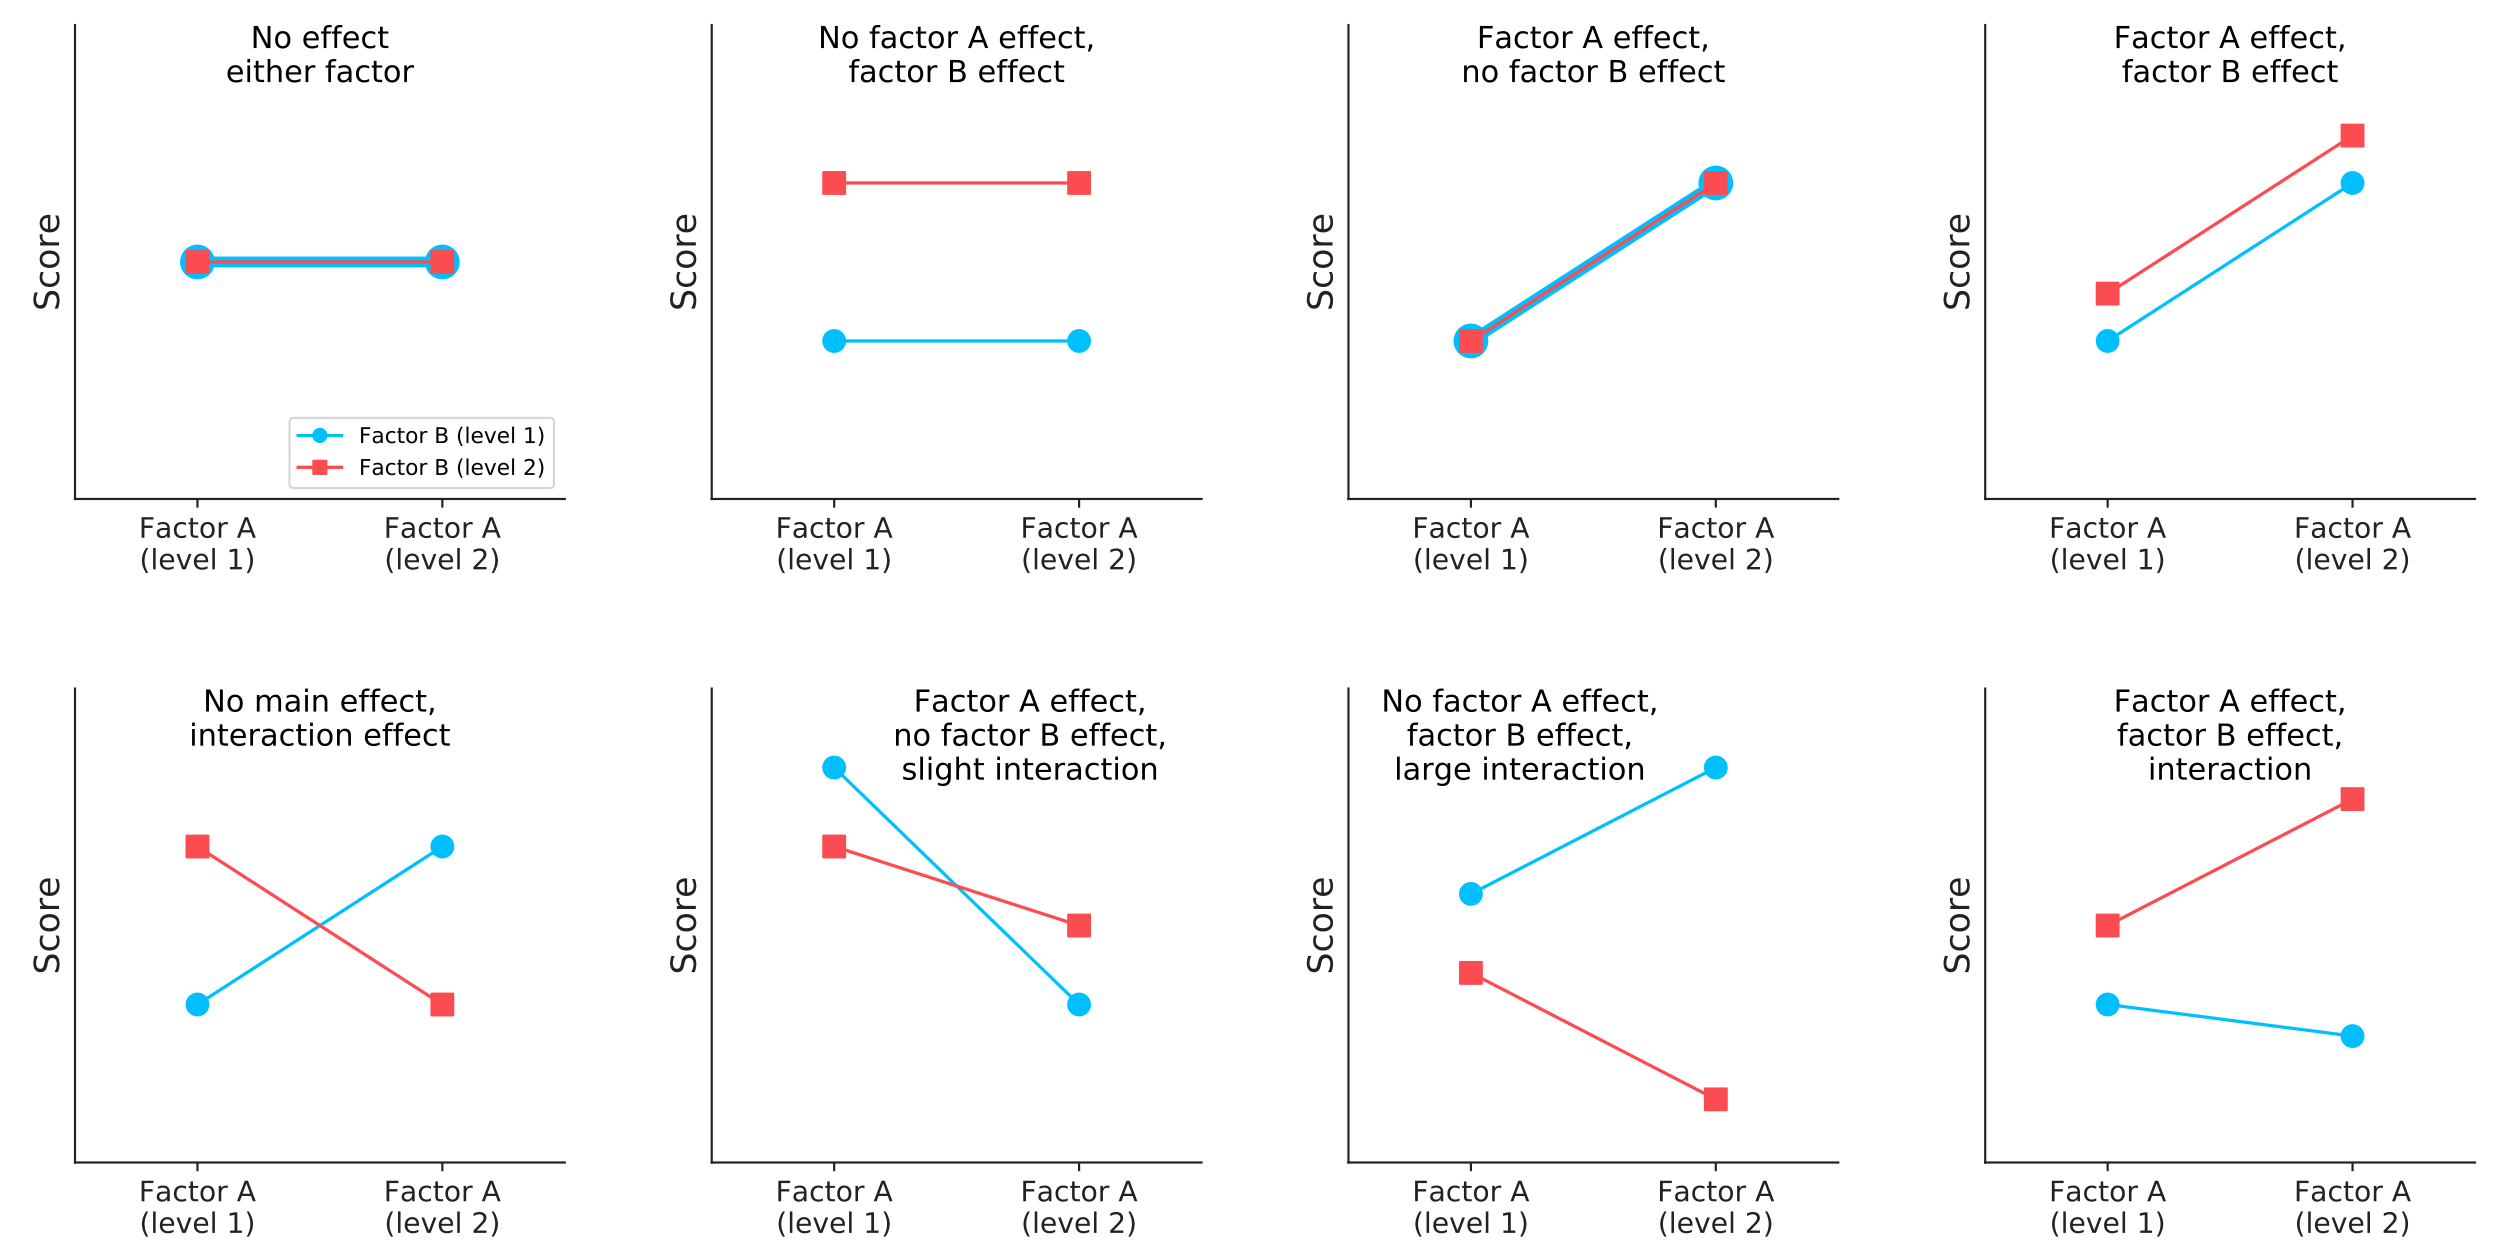 <?xml version="1.0" encoding="utf-8" standalone="no"?>
<!DOCTYPE svg PUBLIC "-//W3C//DTD SVG 1.1//EN"
  "http://www.w3.org/Graphics/SVG/1.1/DTD/svg11.dtd">
<!-- Created with matplotlib (http://matplotlib.org/) -->
<svg height="576pt" version="1.1" viewBox="0 0 1152 576" width="1152pt" xmlns="http://www.w3.org/2000/svg" xmlns:xlink="http://www.w3.org/1999/xlink">
 <defs>
  <style type="text/css">
*{stroke-linecap:butt;stroke-linejoin:round;}
  </style>
 </defs>
 <g id="figure_1">
  <g id="patch_1">
   <path d="M 0 576 
L 1152 576 
L 1152 0 
L 0 0 
z
" style="fill:none;"/>
  </g>
  <g id="axes_1">
   <g id="patch_2">
    <path d="M 34.56 229.92 
L 260.258 229.92 
L 260.258 11.52 
L 34.56 11.52 
z
" style="fill:none;"/>
   </g>
   <g id="matplotlib.axis_1">
    <g id="xtick_1">
     <g id="line2d_1">
      <defs>
       <path d="M 0 0 
L 0 4 
" id="m72fc7a825c" style="stroke:#222222;"/>
      </defs>
      <g>
       <use style="fill:#222222;stroke:#222222;" x="90.984" xlink:href="#m72fc7a825c" y="229.92"/>
      </g>
     </g>
     <g id="text_1">
      <!-- Factor A -->
      <defs>
       <path d="M 9.812 72.906 
L 51.703 72.906 
L 51.703 64.594 
L 19.672 64.594 
L 19.672 43.109 
L 48.578 43.109 
L 48.578 34.812 
L 19.672 34.812 
L 19.672 0 
L 9.812 0 
z
" id="DejaVuSans-46"/>
       <path d="M 34.281 27.484 
Q 23.391 27.484 19.188 25 
Q 14.984 22.516 14.984 16.5 
Q 14.984 11.719 18.141 8.906 
Q 21.297 6.109 26.703 6.109 
Q 34.188 6.109 38.703 11.406 
Q 43.219 16.703 43.219 25.484 
L 43.219 27.484 
z
M 52.203 31.203 
L 52.203 0 
L 43.219 0 
L 43.219 8.297 
Q 40.141 3.328 35.547 0.953 
Q 30.953 -1.422 24.312 -1.422 
Q 15.922 -1.422 10.953 3.297 
Q 6 8.016 6 15.922 
Q 6 25.141 12.172 29.828 
Q 18.359 34.516 30.609 34.516 
L 43.219 34.516 
L 43.219 35.406 
Q 43.219 41.609 39.141 45 
Q 35.062 48.391 27.688 48.391 
Q 23 48.391 18.547 47.266 
Q 14.109 46.141 10.016 43.891 
L 10.016 52.203 
Q 14.938 54.109 19.578 55.047 
Q 24.219 56 28.609 56 
Q 40.484 56 46.344 49.844 
Q 52.203 43.703 52.203 31.203 
z
" id="DejaVuSans-61"/>
       <path d="M 48.781 52.594 
L 48.781 44.188 
Q 44.969 46.297 41.141 47.344 
Q 37.312 48.391 33.406 48.391 
Q 24.656 48.391 19.812 42.844 
Q 14.984 37.312 14.984 27.297 
Q 14.984 17.281 19.812 11.734 
Q 24.656 6.203 33.406 6.203 
Q 37.312 6.203 41.141 7.25 
Q 44.969 8.297 48.781 10.406 
L 48.781 2.094 
Q 45.016 0.344 40.984 -0.531 
Q 36.969 -1.422 32.422 -1.422 
Q 20.062 -1.422 12.781 6.344 
Q 5.516 14.109 5.516 27.297 
Q 5.516 40.672 12.859 48.328 
Q 20.219 56 33.016 56 
Q 37.156 56 41.109 55.141 
Q 45.062 54.297 48.781 52.594 
z
" id="DejaVuSans-63"/>
       <path d="M 18.312 70.219 
L 18.312 54.688 
L 36.812 54.688 
L 36.812 47.703 
L 18.312 47.703 
L 18.312 18.016 
Q 18.312 11.328 20.141 9.422 
Q 21.969 7.516 27.594 7.516 
L 36.812 7.516 
L 36.812 0 
L 27.594 0 
Q 17.188 0 13.234 3.875 
Q 9.281 7.766 9.281 18.016 
L 9.281 47.703 
L 2.688 47.703 
L 2.688 54.688 
L 9.281 54.688 
L 9.281 70.219 
z
" id="DejaVuSans-74"/>
       <path d="M 30.609 48.391 
Q 23.391 48.391 19.188 42.75 
Q 14.984 37.109 14.984 27.297 
Q 14.984 17.484 19.156 11.844 
Q 23.344 6.203 30.609 6.203 
Q 37.797 6.203 41.984 11.859 
Q 46.188 17.531 46.188 27.297 
Q 46.188 37.016 41.984 42.703 
Q 37.797 48.391 30.609 48.391 
z
M 30.609 56 
Q 42.328 56 49.016 48.375 
Q 55.719 40.766 55.719 27.297 
Q 55.719 13.875 49.016 6.219 
Q 42.328 -1.422 30.609 -1.422 
Q 18.844 -1.422 12.172 6.219 
Q 5.516 13.875 5.516 27.297 
Q 5.516 40.766 12.172 48.375 
Q 18.844 56 30.609 56 
z
" id="DejaVuSans-6f"/>
       <path d="M 41.109 46.297 
Q 39.594 47.172 37.812 47.578 
Q 36.031 48 33.891 48 
Q 26.266 48 22.188 43.047 
Q 18.109 38.094 18.109 28.812 
L 18.109 0 
L 9.078 0 
L 9.078 54.688 
L 18.109 54.688 
L 18.109 46.188 
Q 20.953 51.172 25.484 53.578 
Q 30.031 56 36.531 56 
Q 37.453 56 38.578 55.875 
Q 39.703 55.766 41.062 55.516 
z
" id="DejaVuSans-72"/>
       <path id="DejaVuSans-20"/>
       <path d="M 34.188 63.188 
L 20.797 26.906 
L 47.609 26.906 
z
M 28.609 72.906 
L 39.797 72.906 
L 67.578 0 
L 57.328 0 
L 50.688 18.703 
L 17.828 18.703 
L 11.188 0 
L 0.781 0 
z
" id="DejaVuSans-41"/>
      </defs>
      <g style="fill:#222222;" transform="translate(63.988 247.798)scale(0.13 -0.13)">
       <use xlink:href="#DejaVuSans-46"/>
       <use x="57.379" xlink:href="#DejaVuSans-61"/>
       <use x="118.658" xlink:href="#DejaVuSans-63"/>
       <use x="173.639" xlink:href="#DejaVuSans-74"/>
       <use x="212.848" xlink:href="#DejaVuSans-6f"/>
       <use x="274.029" xlink:href="#DejaVuSans-72"/>
       <use x="315.143" xlink:href="#DejaVuSans-20"/>
       <use x="346.93" xlink:href="#DejaVuSans-41"/>
      </g>
      <!-- (level 1) -->
      <defs>
       <path d="M 31 75.875 
Q 24.469 64.656 21.281 53.656 
Q 18.109 42.672 18.109 31.391 
Q 18.109 20.125 21.312 9.062 
Q 24.516 -2 31 -13.188 
L 23.188 -13.188 
Q 15.875 -1.703 12.234 9.375 
Q 8.594 20.453 8.594 31.391 
Q 8.594 42.281 12.203 53.312 
Q 15.828 64.359 23.188 75.875 
z
" id="DejaVuSans-28"/>
       <path d="M 9.422 75.984 
L 18.406 75.984 
L 18.406 0 
L 9.422 0 
z
" id="DejaVuSans-6c"/>
       <path d="M 56.203 29.594 
L 56.203 25.203 
L 14.891 25.203 
Q 15.484 15.922 20.484 11.062 
Q 25.484 6.203 34.422 6.203 
Q 39.594 6.203 44.453 7.469 
Q 49.312 8.734 54.109 11.281 
L 54.109 2.781 
Q 49.266 0.734 44.188 -0.344 
Q 39.109 -1.422 33.891 -1.422 
Q 20.797 -1.422 13.156 6.188 
Q 5.516 13.812 5.516 26.812 
Q 5.516 40.234 12.766 48.109 
Q 20.016 56 32.328 56 
Q 43.359 56 49.781 48.891 
Q 56.203 41.797 56.203 29.594 
z
M 47.219 32.234 
Q 47.125 39.594 43.094 43.984 
Q 39.062 48.391 32.422 48.391 
Q 24.906 48.391 20.391 44.141 
Q 15.875 39.891 15.188 32.172 
z
" id="DejaVuSans-65"/>
       <path d="M 2.984 54.688 
L 12.5 54.688 
L 29.594 8.797 
L 46.688 54.688 
L 56.203 54.688 
L 35.688 0 
L 23.484 0 
z
" id="DejaVuSans-76"/>
       <path d="M 12.406 8.297 
L 28.516 8.297 
L 28.516 63.922 
L 10.984 60.406 
L 10.984 69.391 
L 28.422 72.906 
L 38.281 72.906 
L 38.281 8.297 
L 54.391 8.297 
L 54.391 0 
L 12.406 0 
z
" id="DejaVuSans-31"/>
       <path d="M 8.016 75.875 
L 15.828 75.875 
Q 23.141 64.359 26.781 53.312 
Q 30.422 42.281 30.422 31.391 
Q 30.422 20.453 26.781 9.375 
Q 23.141 -1.703 15.828 -13.188 
L 8.016 -13.188 
Q 14.5 -2 17.703 9.062 
Q 20.906 20.125 20.906 31.391 
Q 20.906 42.672 17.703 53.656 
Q 14.5 64.656 8.016 75.875 
z
" id="DejaVuSans-29"/>
      </defs>
      <g style="fill:#222222;" transform="translate(64.253 262.355)scale(0.13 -0.13)">
       <use xlink:href="#DejaVuSans-28"/>
       <use x="39.014" xlink:href="#DejaVuSans-6c"/>
       <use x="66.797" xlink:href="#DejaVuSans-65"/>
       <use x="128.32" xlink:href="#DejaVuSans-76"/>
       <use x="187.5" xlink:href="#DejaVuSans-65"/>
       <use x="249.023" xlink:href="#DejaVuSans-6c"/>
       <use x="276.807" xlink:href="#DejaVuSans-20"/>
       <use x="308.594" xlink:href="#DejaVuSans-31"/>
       <use x="372.217" xlink:href="#DejaVuSans-29"/>
      </g>
     </g>
    </g>
    <g id="xtick_2">
     <g id="line2d_2">
      <g>
       <use style="fill:#222222;stroke:#222222;" x="203.833" xlink:href="#m72fc7a825c" y="229.92"/>
      </g>
     </g>
     <g id="text_2">
      <!-- Factor A -->
      <g style="fill:#222222;" transform="translate(176.837 247.798)scale(0.13 -0.13)">
       <use xlink:href="#DejaVuSans-46"/>
       <use x="57.379" xlink:href="#DejaVuSans-61"/>
       <use x="118.658" xlink:href="#DejaVuSans-63"/>
       <use x="173.639" xlink:href="#DejaVuSans-74"/>
       <use x="212.848" xlink:href="#DejaVuSans-6f"/>
       <use x="274.029" xlink:href="#DejaVuSans-72"/>
       <use x="315.143" xlink:href="#DejaVuSans-20"/>
       <use x="346.93" xlink:href="#DejaVuSans-41"/>
      </g>
      <!-- (level 2) -->
      <defs>
       <path d="M 19.188 8.297 
L 53.609 8.297 
L 53.609 0 
L 7.328 0 
L 7.328 8.297 
Q 12.938 14.109 22.625 23.891 
Q 32.328 33.688 34.812 36.531 
Q 39.547 41.844 41.422 45.531 
Q 43.312 49.219 43.312 52.781 
Q 43.312 58.594 39.234 62.25 
Q 35.156 65.922 28.609 65.922 
Q 23.969 65.922 18.812 64.312 
Q 13.672 62.703 7.812 59.422 
L 7.812 69.391 
Q 13.766 71.781 18.938 73 
Q 24.125 74.219 28.422 74.219 
Q 39.75 74.219 46.484 68.547 
Q 53.219 62.891 53.219 53.422 
Q 53.219 48.922 51.531 44.891 
Q 49.859 40.875 45.406 35.406 
Q 44.188 33.984 37.641 27.219 
Q 31.109 20.453 19.188 8.297 
z
" id="DejaVuSans-32"/>
      </defs>
      <g style="fill:#222222;" transform="translate(177.102 262.355)scale(0.13 -0.13)">
       <use xlink:href="#DejaVuSans-28"/>
       <use x="39.014" xlink:href="#DejaVuSans-6c"/>
       <use x="66.797" xlink:href="#DejaVuSans-65"/>
       <use x="128.32" xlink:href="#DejaVuSans-76"/>
       <use x="187.5" xlink:href="#DejaVuSans-65"/>
       <use x="249.023" xlink:href="#DejaVuSans-6c"/>
       <use x="276.807" xlink:href="#DejaVuSans-20"/>
       <use x="308.594" xlink:href="#DejaVuSans-32"/>
       <use x="372.217" xlink:href="#DejaVuSans-29"/>
      </g>
     </g>
    </g>
   </g>
   <g id="matplotlib.axis_2">
    <g id="text_3">
     <!-- Score -->
     <defs>
      <path d="M 53.516 70.516 
L 53.516 60.891 
Q 47.906 63.578 42.922 64.891 
Q 37.938 66.219 33.297 66.219 
Q 25.25 66.219 20.875 63.094 
Q 16.5 59.969 16.5 54.203 
Q 16.5 49.359 19.406 46.891 
Q 22.312 44.438 30.422 42.922 
L 36.375 41.703 
Q 47.406 39.594 52.656 34.297 
Q 57.906 29 57.906 20.125 
Q 57.906 9.516 50.797 4.047 
Q 43.703 -1.422 29.984 -1.422 
Q 24.812 -1.422 18.969 -0.25 
Q 13.141 0.922 6.891 3.219 
L 6.891 13.375 
Q 12.891 10.016 18.656 8.297 
Q 24.422 6.594 29.984 6.594 
Q 38.422 6.594 43.016 9.906 
Q 47.609 13.234 47.609 19.391 
Q 47.609 24.75 44.312 27.781 
Q 41.016 30.812 33.5 32.328 
L 27.484 33.5 
Q 16.453 35.688 11.516 40.375 
Q 6.594 45.062 6.594 53.422 
Q 6.594 63.094 13.406 68.656 
Q 20.219 74.219 32.172 74.219 
Q 37.312 74.219 42.625 73.281 
Q 47.953 72.359 53.516 70.516 
z
" id="DejaVuSans-53"/>
     </defs>
     <g style="fill:#222222;" transform="translate(27.233 143.301)rotate(-90)scale(0.16 -0.16)">
      <use xlink:href="#DejaVuSans-53"/>
      <use x="63.477" xlink:href="#DejaVuSans-63"/>
      <use x="118.457" xlink:href="#DejaVuSans-6f"/>
      <use x="179.639" xlink:href="#DejaVuSans-72"/>
      <use x="220.721" xlink:href="#DejaVuSans-65"/>
     </g>
    </g>
   </g>
   <g id="line2d_3">
    <path clip-path="url(#p6c27340664)" d="M 90.984 120.72 
L 203.833 120.72 
" style="fill:none;stroke:#00bfff;stroke-linecap:square;stroke-width:5;"/>
    <defs>
     <path d="M 0 7.5 
C 1.989 7.5 3.897 6.71 5.303 5.303 
C 6.71 3.897 7.5 1.989 7.5 0 
C 7.5 -1.989 6.71 -3.897 5.303 -5.303 
C 3.897 -6.71 1.989 -7.5 0 -7.5 
C -1.989 -7.5 -3.897 -6.71 -5.303 -5.303 
C -6.71 -3.897 -7.5 -1.989 -7.5 0 
C -7.5 1.989 -6.71 3.897 -5.303 5.303 
C -3.897 6.71 -1.989 7.5 0 7.5 
z
" id="m85975ab8c2" style="stroke:#00bfff;"/>
    </defs>
    <g clip-path="url(#p6c27340664)">
     <use style="fill:#00bfff;stroke:#00bfff;" x="90.984" xlink:href="#m85975ab8c2" y="120.72"/>
     <use style="fill:#00bfff;stroke:#00bfff;" x="203.833" xlink:href="#m85975ab8c2" y="120.72"/>
    </g>
   </g>
   <g id="line2d_4">
    <path clip-path="url(#p6c27340664)" d="M 90.984 120.72 
L 203.833 120.72 
" style="fill:none;stroke:#fb4c52;stroke-linecap:square;stroke-width:1.5;"/>
    <defs>
     <path d="M -5 5 
L 5 5 
L 5 -5 
L -5 -5 
z
" id="m1b8264776c" style="stroke:#fb4c52;stroke-linejoin:miter;"/>
    </defs>
    <g clip-path="url(#p6c27340664)">
     <use style="fill:#fb4c52;stroke:#fb4c52;stroke-linejoin:miter;" x="90.984" xlink:href="#m1b8264776c" y="120.72"/>
     <use style="fill:#fb4c52;stroke:#fb4c52;stroke-linejoin:miter;" x="203.833" xlink:href="#m1b8264776c" y="120.72"/>
    </g>
   </g>
   <g id="line2d_5"/>
   <g id="line2d_6"/>
   <g id="patch_3">
    <path d="M 34.56 229.92 
L 34.56 11.52 
" style="fill:none;stroke:#222222;stroke-linecap:square;stroke-linejoin:miter;"/>
   </g>
   <g id="patch_4">
    <path d="M 34.56 229.92 
L 260.258 229.92 
" style="fill:none;stroke:#222222;stroke-linecap:square;stroke-linejoin:miter;"/>
   </g>
   <g id="text_4">
    <!-- No effect -->
    <defs>
     <path d="M 9.812 72.906 
L 23.094 72.906 
L 55.422 11.922 
L 55.422 72.906 
L 64.984 72.906 
L 64.984 0 
L 51.703 0 
L 19.391 60.984 
L 19.391 0 
L 9.812 0 
z
" id="DejaVuSans-4e"/>
     <path d="M 37.109 75.984 
L 37.109 68.5 
L 28.516 68.5 
Q 23.688 68.5 21.797 66.547 
Q 19.922 64.594 19.922 59.516 
L 19.922 54.688 
L 34.719 54.688 
L 34.719 47.703 
L 19.922 47.703 
L 19.922 0 
L 10.891 0 
L 10.891 47.703 
L 2.297 47.703 
L 2.297 54.688 
L 10.891 54.688 
L 10.891 58.5 
Q 10.891 67.625 15.141 71.797 
Q 19.391 75.984 28.609 75.984 
z
" id="DejaVuSans-66"/>
    </defs>
    <g transform="translate(115.528 22.158)scale(0.14 -0.14)">
     <use xlink:href="#DejaVuSans-4e"/>
     <use x="74.805" xlink:href="#DejaVuSans-6f"/>
     <use x="135.986" xlink:href="#DejaVuSans-20"/>
     <use x="167.773" xlink:href="#DejaVuSans-65"/>
     <use x="229.297" xlink:href="#DejaVuSans-66"/>
     <use x="264.502" xlink:href="#DejaVuSans-66"/>
     <use x="299.707" xlink:href="#DejaVuSans-65"/>
     <use x="361.23" xlink:href="#DejaVuSans-63"/>
     <use x="416.211" xlink:href="#DejaVuSans-74"/>
    </g>
    <!-- either factor -->
    <defs>
     <path d="M 9.422 54.688 
L 18.406 54.688 
L 18.406 0 
L 9.422 0 
z
M 9.422 75.984 
L 18.406 75.984 
L 18.406 64.594 
L 9.422 64.594 
z
" id="DejaVuSans-69"/>
     <path d="M 54.891 33.016 
L 54.891 0 
L 45.906 0 
L 45.906 32.719 
Q 45.906 40.484 42.875 44.328 
Q 39.844 48.188 33.797 48.188 
Q 26.516 48.188 22.312 43.547 
Q 18.109 38.922 18.109 30.906 
L 18.109 0 
L 9.078 0 
L 9.078 75.984 
L 18.109 75.984 
L 18.109 46.188 
Q 21.344 51.125 25.703 53.562 
Q 30.078 56 35.797 56 
Q 45.219 56 50.047 50.172 
Q 54.891 44.344 54.891 33.016 
z
" id="DejaVuSans-68"/>
    </defs>
    <g transform="translate(104.059 37.835)scale(0.14 -0.14)">
     <use xlink:href="#DejaVuSans-65"/>
     <use x="61.523" xlink:href="#DejaVuSans-69"/>
     <use x="89.307" xlink:href="#DejaVuSans-74"/>
     <use x="128.516" xlink:href="#DejaVuSans-68"/>
     <use x="191.895" xlink:href="#DejaVuSans-65"/>
     <use x="253.418" xlink:href="#DejaVuSans-72"/>
     <use x="294.531" xlink:href="#DejaVuSans-20"/>
     <use x="326.318" xlink:href="#DejaVuSans-66"/>
     <use x="361.523" xlink:href="#DejaVuSans-61"/>
     <use x="422.803" xlink:href="#DejaVuSans-63"/>
     <use x="477.783" xlink:href="#DejaVuSans-74"/>
     <use x="516.992" xlink:href="#DejaVuSans-6f"/>
     <use x="578.174" xlink:href="#DejaVuSans-72"/>
    </g>
   </g>
   <g id="legend_1">
    <g id="patch_5">
     <path d="M 135.402 224.92 
L 253.258 224.92 
Q 255.258 224.92 255.258 222.92 
L 255.258 194.564 
Q 255.258 192.564 253.258 192.564 
L 135.402 192.564 
Q 133.402 192.564 133.402 194.564 
L 133.402 222.92 
Q 133.402 224.92 135.402 224.92 
z
" style="fill:none;opacity:0.8;stroke:#cccccc;stroke-linejoin:miter;"/>
    </g>
    <g id="line2d_7">
     <path d="M 137.402 200.662 
L 157.402 200.662 
" style="fill:none;stroke:#00bfff;stroke-linecap:square;stroke-width:1.5;"/>
    </g>
    <g id="line2d_8">
     <defs>
      <path d="M 0 3 
C 0.796 3 1.559 2.684 2.121 2.121 
C 2.684 1.559 3 0.796 3 0 
C 3 -0.796 2.684 -1.559 2.121 -2.121 
C 1.559 -2.684 0.796 -3 0 -3 
C -0.796 -3 -1.559 -2.684 -2.121 -2.121 
C -2.684 -1.559 -3 -0.796 -3 0 
C -3 0.796 -2.684 1.559 -2.121 2.121 
C -1.559 2.684 -0.796 3 0 3 
z
" id="m67e77a4080" style="stroke:#00bfff;"/>
     </defs>
     <g>
      <use style="fill:#00bfff;stroke:#00bfff;" x="147.402" xlink:href="#m67e77a4080" y="200.662"/>
     </g>
    </g>
    <g id="text_5">
     <!-- Factor B (level 1) -->
     <defs>
      <path d="M 19.672 34.812 
L 19.672 8.109 
L 35.5 8.109 
Q 43.453 8.109 47.281 11.406 
Q 51.125 14.703 51.125 21.484 
Q 51.125 28.328 47.281 31.562 
Q 43.453 34.812 35.5 34.812 
z
M 19.672 64.797 
L 19.672 42.828 
L 34.281 42.828 
Q 41.5 42.828 45.031 45.531 
Q 48.578 48.25 48.578 53.812 
Q 48.578 59.328 45.031 62.062 
Q 41.5 64.797 34.281 64.797 
z
M 9.812 72.906 
L 35.016 72.906 
Q 46.297 72.906 52.391 68.219 
Q 58.5 63.531 58.5 54.891 
Q 58.5 48.188 55.375 44.234 
Q 52.25 40.281 46.188 39.312 
Q 53.469 37.75 57.5 32.781 
Q 61.531 27.828 61.531 20.406 
Q 61.531 10.641 54.891 5.312 
Q 48.25 0 35.984 0 
L 9.812 0 
z
" id="DejaVuSans-42"/>
     </defs>
     <g transform="translate(165.402 204.162)scale(0.1 -0.1)">
      <use xlink:href="#DejaVuSans-46"/>
      <use x="57.379" xlink:href="#DejaVuSans-61"/>
      <use x="118.658" xlink:href="#DejaVuSans-63"/>
      <use x="173.639" xlink:href="#DejaVuSans-74"/>
      <use x="212.848" xlink:href="#DejaVuSans-6f"/>
      <use x="274.029" xlink:href="#DejaVuSans-72"/>
      <use x="315.143" xlink:href="#DejaVuSans-20"/>
      <use x="346.93" xlink:href="#DejaVuSans-42"/>
      <use x="415.533" xlink:href="#DejaVuSans-20"/>
      <use x="447.32" xlink:href="#DejaVuSans-28"/>
      <use x="486.334" xlink:href="#DejaVuSans-6c"/>
      <use x="514.117" xlink:href="#DejaVuSans-65"/>
      <use x="575.641" xlink:href="#DejaVuSans-76"/>
      <use x="634.82" xlink:href="#DejaVuSans-65"/>
      <use x="696.344" xlink:href="#DejaVuSans-6c"/>
      <use x="724.127" xlink:href="#DejaVuSans-20"/>
      <use x="755.914" xlink:href="#DejaVuSans-31"/>
      <use x="819.537" xlink:href="#DejaVuSans-29"/>
     </g>
    </g>
    <g id="line2d_9">
     <path d="M 137.402 215.34 
L 157.402 215.34 
" style="fill:none;stroke:#fb4c52;stroke-linecap:square;stroke-width:1.5;"/>
    </g>
    <g id="line2d_10">
     <defs>
      <path d="M -3 3 
L 3 3 
L 3 -3 
L -3 -3 
z
" id="m6c35d89c4b" style="stroke:#fb4c52;stroke-linejoin:miter;"/>
     </defs>
     <g>
      <use style="fill:#fb4c52;stroke:#fb4c52;stroke-linejoin:miter;" x="147.402" xlink:href="#m6c35d89c4b" y="215.34"/>
     </g>
    </g>
    <g id="text_6">
     <!-- Factor B (level 2) -->
     <g transform="translate(165.402 218.84)scale(0.1 -0.1)">
      <use xlink:href="#DejaVuSans-46"/>
      <use x="57.379" xlink:href="#DejaVuSans-61"/>
      <use x="118.658" xlink:href="#DejaVuSans-63"/>
      <use x="173.639" xlink:href="#DejaVuSans-74"/>
      <use x="212.848" xlink:href="#DejaVuSans-6f"/>
      <use x="274.029" xlink:href="#DejaVuSans-72"/>
      <use x="315.143" xlink:href="#DejaVuSans-20"/>
      <use x="346.93" xlink:href="#DejaVuSans-42"/>
      <use x="415.533" xlink:href="#DejaVuSans-20"/>
      <use x="447.32" xlink:href="#DejaVuSans-28"/>
      <use x="486.334" xlink:href="#DejaVuSans-6c"/>
      <use x="514.117" xlink:href="#DejaVuSans-65"/>
      <use x="575.641" xlink:href="#DejaVuSans-76"/>
      <use x="634.82" xlink:href="#DejaVuSans-65"/>
      <use x="696.344" xlink:href="#DejaVuSans-6c"/>
      <use x="724.127" xlink:href="#DejaVuSans-20"/>
      <use x="755.914" xlink:href="#DejaVuSans-32"/>
      <use x="819.537" xlink:href="#DejaVuSans-29"/>
     </g>
    </g>
   </g>
  </g>
  <g id="axes_2">
   <g id="patch_6">
    <path d="M 327.967 229.92 
L 553.665 229.92 
L 553.665 11.52 
L 327.967 11.52 
z
" style="fill:none;"/>
   </g>
   <g id="matplotlib.axis_3">
    <g id="xtick_3">
     <g id="line2d_11">
      <g>
       <use style="fill:#222222;stroke:#222222;" x="384.392" xlink:href="#m72fc7a825c" y="229.92"/>
      </g>
     </g>
     <g id="text_7">
      <!-- Factor A -->
      <g style="fill:#222222;" transform="translate(357.396 247.798)scale(0.13 -0.13)">
       <use xlink:href="#DejaVuSans-46"/>
       <use x="57.379" xlink:href="#DejaVuSans-61"/>
       <use x="118.658" xlink:href="#DejaVuSans-63"/>
       <use x="173.639" xlink:href="#DejaVuSans-74"/>
       <use x="212.848" xlink:href="#DejaVuSans-6f"/>
       <use x="274.029" xlink:href="#DejaVuSans-72"/>
       <use x="315.143" xlink:href="#DejaVuSans-20"/>
       <use x="346.93" xlink:href="#DejaVuSans-41"/>
      </g>
      <!-- (level 1) -->
      <g style="fill:#222222;" transform="translate(357.661 262.355)scale(0.13 -0.13)">
       <use xlink:href="#DejaVuSans-28"/>
       <use x="39.014" xlink:href="#DejaVuSans-6c"/>
       <use x="66.797" xlink:href="#DejaVuSans-65"/>
       <use x="128.32" xlink:href="#DejaVuSans-76"/>
       <use x="187.5" xlink:href="#DejaVuSans-65"/>
       <use x="249.023" xlink:href="#DejaVuSans-6c"/>
       <use x="276.807" xlink:href="#DejaVuSans-20"/>
       <use x="308.594" xlink:href="#DejaVuSans-31"/>
       <use x="372.217" xlink:href="#DejaVuSans-29"/>
      </g>
     </g>
    </g>
    <g id="xtick_4">
     <g id="line2d_12">
      <g>
       <use style="fill:#222222;stroke:#222222;" x="497.241" xlink:href="#m72fc7a825c" y="229.92"/>
      </g>
     </g>
     <g id="text_8">
      <!-- Factor A -->
      <g style="fill:#222222;" transform="translate(470.244 247.798)scale(0.13 -0.13)">
       <use xlink:href="#DejaVuSans-46"/>
       <use x="57.379" xlink:href="#DejaVuSans-61"/>
       <use x="118.658" xlink:href="#DejaVuSans-63"/>
       <use x="173.639" xlink:href="#DejaVuSans-74"/>
       <use x="212.848" xlink:href="#DejaVuSans-6f"/>
       <use x="274.029" xlink:href="#DejaVuSans-72"/>
       <use x="315.143" xlink:href="#DejaVuSans-20"/>
       <use x="346.93" xlink:href="#DejaVuSans-41"/>
      </g>
      <!-- (level 2) -->
      <g style="fill:#222222;" transform="translate(470.51 262.355)scale(0.13 -0.13)">
       <use xlink:href="#DejaVuSans-28"/>
       <use x="39.014" xlink:href="#DejaVuSans-6c"/>
       <use x="66.797" xlink:href="#DejaVuSans-65"/>
       <use x="128.32" xlink:href="#DejaVuSans-76"/>
       <use x="187.5" xlink:href="#DejaVuSans-65"/>
       <use x="249.023" xlink:href="#DejaVuSans-6c"/>
       <use x="276.807" xlink:href="#DejaVuSans-20"/>
       <use x="308.594" xlink:href="#DejaVuSans-32"/>
       <use x="372.217" xlink:href="#DejaVuSans-29"/>
      </g>
     </g>
    </g>
   </g>
   <g id="matplotlib.axis_4">
    <g id="text_9">
     <!-- Score -->
     <g style="fill:#222222;" transform="translate(320.64 143.301)rotate(-90)scale(0.16 -0.16)">
      <use xlink:href="#DejaVuSans-53"/>
      <use x="63.477" xlink:href="#DejaVuSans-63"/>
      <use x="118.457" xlink:href="#DejaVuSans-6f"/>
      <use x="179.639" xlink:href="#DejaVuSans-72"/>
      <use x="220.721" xlink:href="#DejaVuSans-65"/>
     </g>
    </g>
   </g>
   <g id="line2d_13">
    <path clip-path="url(#pa4ea5dbb66)" d="M 384.392 157.12 
L 497.241 157.12 
" style="fill:none;stroke:#00bfff;stroke-linecap:square;stroke-width:1.5;"/>
    <defs>
     <path d="M 0 5 
C 1.326 5 2.598 4.473 3.536 3.536 
C 4.473 2.598 5 1.326 5 0 
C 5 -1.326 4.473 -2.598 3.536 -3.536 
C 2.598 -4.473 1.326 -5 0 -5 
C -1.326 -5 -2.598 -4.473 -3.536 -3.536 
C -4.473 -2.598 -5 -1.326 -5 0 
C -5 1.326 -4.473 2.598 -3.536 3.536 
C -2.598 4.473 -1.326 5 0 5 
z
" id="m755a5bb5d1" style="stroke:#00bfff;"/>
    </defs>
    <g clip-path="url(#pa4ea5dbb66)">
     <use style="fill:#00bfff;stroke:#00bfff;" x="384.392" xlink:href="#m755a5bb5d1" y="157.12"/>
     <use style="fill:#00bfff;stroke:#00bfff;" x="497.241" xlink:href="#m755a5bb5d1" y="157.12"/>
    </g>
   </g>
   <g id="line2d_14">
    <path clip-path="url(#pa4ea5dbb66)" d="M 384.392 84.32 
L 497.241 84.32 
" style="fill:none;stroke:#fb4c52;stroke-linecap:square;stroke-width:1.5;"/>
    <g clip-path="url(#pa4ea5dbb66)">
     <use style="fill:#fb4c52;stroke:#fb4c52;stroke-linejoin:miter;" x="384.392" xlink:href="#m1b8264776c" y="84.32"/>
     <use style="fill:#fb4c52;stroke:#fb4c52;stroke-linejoin:miter;" x="497.241" xlink:href="#m1b8264776c" y="84.32"/>
    </g>
   </g>
   <g id="patch_7">
    <path d="M 327.967 229.92 
L 327.967 11.52 
" style="fill:none;stroke:#222222;stroke-linecap:square;stroke-linejoin:miter;"/>
   </g>
   <g id="patch_8">
    <path d="M 327.967 229.92 
L 553.665 229.92 
" style="fill:none;stroke:#222222;stroke-linecap:square;stroke-linejoin:miter;"/>
   </g>
   <g id="text_10">
    <!-- No factor A effect, -->
    <defs>
     <path d="M 11.719 12.406 
L 22.016 12.406 
L 22.016 4 
L 14.016 -11.625 
L 7.719 -11.625 
L 11.719 4 
z
" id="DejaVuSans-2c"/>
    </defs>
    <g transform="translate(376.965 22.158)scale(0.14 -0.14)">
     <use xlink:href="#DejaVuSans-4e"/>
     <use x="74.805" xlink:href="#DejaVuSans-6f"/>
     <use x="135.986" xlink:href="#DejaVuSans-20"/>
     <use x="167.773" xlink:href="#DejaVuSans-66"/>
     <use x="202.979" xlink:href="#DejaVuSans-61"/>
     <use x="264.258" xlink:href="#DejaVuSans-63"/>
     <use x="319.238" xlink:href="#DejaVuSans-74"/>
     <use x="358.447" xlink:href="#DejaVuSans-6f"/>
     <use x="419.629" xlink:href="#DejaVuSans-72"/>
     <use x="460.742" xlink:href="#DejaVuSans-20"/>
     <use x="492.529" xlink:href="#DejaVuSans-41"/>
     <use x="560.938" xlink:href="#DejaVuSans-20"/>
     <use x="592.725" xlink:href="#DejaVuSans-65"/>
     <use x="654.248" xlink:href="#DejaVuSans-66"/>
     <use x="689.453" xlink:href="#DejaVuSans-66"/>
     <use x="724.658" xlink:href="#DejaVuSans-65"/>
     <use x="786.182" xlink:href="#DejaVuSans-63"/>
     <use x="841.162" xlink:href="#DejaVuSans-74"/>
     <use x="880.371" xlink:href="#DejaVuSans-2c"/>
    </g>
    <!-- factor B effect -->
    <g transform="translate(390.921 37.835)scale(0.14 -0.14)">
     <use xlink:href="#DejaVuSans-66"/>
     <use x="35.205" xlink:href="#DejaVuSans-61"/>
     <use x="96.484" xlink:href="#DejaVuSans-63"/>
     <use x="151.465" xlink:href="#DejaVuSans-74"/>
     <use x="190.674" xlink:href="#DejaVuSans-6f"/>
     <use x="251.855" xlink:href="#DejaVuSans-72"/>
     <use x="292.969" xlink:href="#DejaVuSans-20"/>
     <use x="324.756" xlink:href="#DejaVuSans-42"/>
     <use x="393.359" xlink:href="#DejaVuSans-20"/>
     <use x="425.146" xlink:href="#DejaVuSans-65"/>
     <use x="486.67" xlink:href="#DejaVuSans-66"/>
     <use x="521.875" xlink:href="#DejaVuSans-66"/>
     <use x="557.08" xlink:href="#DejaVuSans-65"/>
     <use x="618.604" xlink:href="#DejaVuSans-63"/>
     <use x="673.584" xlink:href="#DejaVuSans-74"/>
    </g>
   </g>
  </g>
  <g id="axes_3">
   <g id="patch_9">
    <path d="M 621.375 229.92 
L 847.073 229.92 
L 847.073 11.52 
L 621.375 11.52 
z
" style="fill:none;"/>
   </g>
   <g id="matplotlib.axis_5">
    <g id="xtick_5">
     <g id="line2d_15">
      <g>
       <use style="fill:#222222;stroke:#222222;" x="677.799" xlink:href="#m72fc7a825c" y="229.92"/>
      </g>
     </g>
     <g id="text_11">
      <!-- Factor A -->
      <g style="fill:#222222;" transform="translate(650.803 247.798)scale(0.13 -0.13)">
       <use xlink:href="#DejaVuSans-46"/>
       <use x="57.379" xlink:href="#DejaVuSans-61"/>
       <use x="118.658" xlink:href="#DejaVuSans-63"/>
       <use x="173.639" xlink:href="#DejaVuSans-74"/>
       <use x="212.848" xlink:href="#DejaVuSans-6f"/>
       <use x="274.029" xlink:href="#DejaVuSans-72"/>
       <use x="315.143" xlink:href="#DejaVuSans-20"/>
       <use x="346.93" xlink:href="#DejaVuSans-41"/>
      </g>
      <!-- (level 1) -->
      <g style="fill:#222222;" transform="translate(651.068 262.355)scale(0.13 -0.13)">
       <use xlink:href="#DejaVuSans-28"/>
       <use x="39.014" xlink:href="#DejaVuSans-6c"/>
       <use x="66.797" xlink:href="#DejaVuSans-65"/>
       <use x="128.32" xlink:href="#DejaVuSans-76"/>
       <use x="187.5" xlink:href="#DejaVuSans-65"/>
       <use x="249.023" xlink:href="#DejaVuSans-6c"/>
       <use x="276.807" xlink:href="#DejaVuSans-20"/>
       <use x="308.594" xlink:href="#DejaVuSans-31"/>
       <use x="372.217" xlink:href="#DejaVuSans-29"/>
      </g>
     </g>
    </g>
    <g id="xtick_6">
     <g id="line2d_16">
      <g>
       <use style="fill:#222222;stroke:#222222;" x="790.648" xlink:href="#m72fc7a825c" y="229.92"/>
      </g>
     </g>
     <g id="text_12">
      <!-- Factor A -->
      <g style="fill:#222222;" transform="translate(763.652 247.798)scale(0.13 -0.13)">
       <use xlink:href="#DejaVuSans-46"/>
       <use x="57.379" xlink:href="#DejaVuSans-61"/>
       <use x="118.658" xlink:href="#DejaVuSans-63"/>
       <use x="173.639" xlink:href="#DejaVuSans-74"/>
       <use x="212.848" xlink:href="#DejaVuSans-6f"/>
       <use x="274.029" xlink:href="#DejaVuSans-72"/>
       <use x="315.143" xlink:href="#DejaVuSans-20"/>
       <use x="346.93" xlink:href="#DejaVuSans-41"/>
      </g>
      <!-- (level 2) -->
      <g style="fill:#222222;" transform="translate(763.917 262.355)scale(0.13 -0.13)">
       <use xlink:href="#DejaVuSans-28"/>
       <use x="39.014" xlink:href="#DejaVuSans-6c"/>
       <use x="66.797" xlink:href="#DejaVuSans-65"/>
       <use x="128.32" xlink:href="#DejaVuSans-76"/>
       <use x="187.5" xlink:href="#DejaVuSans-65"/>
       <use x="249.023" xlink:href="#DejaVuSans-6c"/>
       <use x="276.807" xlink:href="#DejaVuSans-20"/>
       <use x="308.594" xlink:href="#DejaVuSans-32"/>
       <use x="372.217" xlink:href="#DejaVuSans-29"/>
      </g>
     </g>
    </g>
   </g>
   <g id="matplotlib.axis_6">
    <g id="text_13">
     <!-- Score -->
     <g style="fill:#222222;" transform="translate(614.047 143.301)rotate(-90)scale(0.16 -0.16)">
      <use xlink:href="#DejaVuSans-53"/>
      <use x="63.477" xlink:href="#DejaVuSans-63"/>
      <use x="118.457" xlink:href="#DejaVuSans-6f"/>
      <use x="179.639" xlink:href="#DejaVuSans-72"/>
      <use x="220.721" xlink:href="#DejaVuSans-65"/>
     </g>
    </g>
   </g>
   <g id="line2d_17">
    <path clip-path="url(#pde6fc118e1)" d="M 677.799 157.12 
L 790.648 84.32 
" style="fill:none;stroke:#00bfff;stroke-linecap:square;stroke-width:5;"/>
    <g clip-path="url(#pde6fc118e1)">
     <use style="fill:#00bfff;stroke:#00bfff;" x="677.799" xlink:href="#m85975ab8c2" y="157.12"/>
     <use style="fill:#00bfff;stroke:#00bfff;" x="790.648" xlink:href="#m85975ab8c2" y="84.32"/>
    </g>
   </g>
   <g id="line2d_18">
    <path clip-path="url(#pde6fc118e1)" d="M 677.799 157.12 
L 790.648 84.32 
" style="fill:none;stroke:#fb4c52;stroke-linecap:square;stroke-width:1.5;"/>
    <g clip-path="url(#pde6fc118e1)">
     <use style="fill:#fb4c52;stroke:#fb4c52;stroke-linejoin:miter;" x="677.799" xlink:href="#m1b8264776c" y="157.12"/>
     <use style="fill:#fb4c52;stroke:#fb4c52;stroke-linejoin:miter;" x="790.648" xlink:href="#m1b8264776c" y="84.32"/>
    </g>
   </g>
   <g id="patch_10">
    <path d="M 621.375 229.92 
L 621.375 11.52 
" style="fill:none;stroke:#222222;stroke-linecap:square;stroke-linejoin:miter;"/>
   </g>
   <g id="patch_11">
    <path d="M 621.375 229.92 
L 847.073 229.92 
" style="fill:none;stroke:#222222;stroke-linecap:square;stroke-linejoin:miter;"/>
   </g>
   <g id="text_14">
    <!-- Factor A effect, -->
    <g transform="translate(680.565 22.158)scale(0.14 -0.14)">
     <use xlink:href="#DejaVuSans-46"/>
     <use x="57.379" xlink:href="#DejaVuSans-61"/>
     <use x="118.658" xlink:href="#DejaVuSans-63"/>
     <use x="173.639" xlink:href="#DejaVuSans-74"/>
     <use x="212.848" xlink:href="#DejaVuSans-6f"/>
     <use x="274.029" xlink:href="#DejaVuSans-72"/>
     <use x="315.143" xlink:href="#DejaVuSans-20"/>
     <use x="346.93" xlink:href="#DejaVuSans-41"/>
     <use x="415.338" xlink:href="#DejaVuSans-20"/>
     <use x="447.125" xlink:href="#DejaVuSans-65"/>
     <use x="508.648" xlink:href="#DejaVuSans-66"/>
     <use x="543.854" xlink:href="#DejaVuSans-66"/>
     <use x="579.059" xlink:href="#DejaVuSans-65"/>
     <use x="640.582" xlink:href="#DejaVuSans-63"/>
     <use x="695.562" xlink:href="#DejaVuSans-74"/>
     <use x="734.771" xlink:href="#DejaVuSans-2c"/>
    </g>
    <!-- no factor B effect -->
    <defs>
     <path d="M 54.891 33.016 
L 54.891 0 
L 45.906 0 
L 45.906 32.719 
Q 45.906 40.484 42.875 44.328 
Q 39.844 48.188 33.797 48.188 
Q 26.516 48.188 22.312 43.547 
Q 18.109 38.922 18.109 30.906 
L 18.109 0 
L 9.078 0 
L 9.078 54.688 
L 18.109 54.688 
L 18.109 46.188 
Q 21.344 51.125 25.703 53.562 
Q 30.078 56 35.797 56 
Q 45.219 56 50.047 50.172 
Q 54.891 44.344 54.891 33.016 
z
" id="DejaVuSans-6e"/>
    </defs>
    <g transform="translate(673.384 37.835)scale(0.14 -0.14)">
     <use xlink:href="#DejaVuSans-6e"/>
     <use x="63.379" xlink:href="#DejaVuSans-6f"/>
     <use x="124.561" xlink:href="#DejaVuSans-20"/>
     <use x="156.348" xlink:href="#DejaVuSans-66"/>
     <use x="191.553" xlink:href="#DejaVuSans-61"/>
     <use x="252.832" xlink:href="#DejaVuSans-63"/>
     <use x="307.812" xlink:href="#DejaVuSans-74"/>
     <use x="347.021" xlink:href="#DejaVuSans-6f"/>
     <use x="408.203" xlink:href="#DejaVuSans-72"/>
     <use x="449.316" xlink:href="#DejaVuSans-20"/>
     <use x="481.104" xlink:href="#DejaVuSans-42"/>
     <use x="549.707" xlink:href="#DejaVuSans-20"/>
     <use x="581.494" xlink:href="#DejaVuSans-65"/>
     <use x="643.018" xlink:href="#DejaVuSans-66"/>
     <use x="678.223" xlink:href="#DejaVuSans-66"/>
     <use x="713.428" xlink:href="#DejaVuSans-65"/>
     <use x="774.951" xlink:href="#DejaVuSans-63"/>
     <use x="829.932" xlink:href="#DejaVuSans-74"/>
    </g>
   </g>
  </g>
  <g id="axes_4">
   <g id="patch_12">
    <path d="M 914.782 229.92 
L 1140.48 229.92 
L 1140.48 11.52 
L 914.782 11.52 
z
" style="fill:none;"/>
   </g>
   <g id="matplotlib.axis_7">
    <g id="xtick_7">
     <g id="line2d_19">
      <g>
       <use style="fill:#222222;stroke:#222222;" x="971.207" xlink:href="#m72fc7a825c" y="229.92"/>
      </g>
     </g>
     <g id="text_15">
      <!-- Factor A -->
      <g style="fill:#222222;" transform="translate(944.21 247.798)scale(0.13 -0.13)">
       <use xlink:href="#DejaVuSans-46"/>
       <use x="57.379" xlink:href="#DejaVuSans-61"/>
       <use x="118.658" xlink:href="#DejaVuSans-63"/>
       <use x="173.639" xlink:href="#DejaVuSans-74"/>
       <use x="212.848" xlink:href="#DejaVuSans-6f"/>
       <use x="274.029" xlink:href="#DejaVuSans-72"/>
       <use x="315.143" xlink:href="#DejaVuSans-20"/>
       <use x="346.93" xlink:href="#DejaVuSans-41"/>
      </g>
      <!-- (level 1) -->
      <g style="fill:#222222;" transform="translate(944.475 262.355)scale(0.13 -0.13)">
       <use xlink:href="#DejaVuSans-28"/>
       <use x="39.014" xlink:href="#DejaVuSans-6c"/>
       <use x="66.797" xlink:href="#DejaVuSans-65"/>
       <use x="128.32" xlink:href="#DejaVuSans-76"/>
       <use x="187.5" xlink:href="#DejaVuSans-65"/>
       <use x="249.023" xlink:href="#DejaVuSans-6c"/>
       <use x="276.807" xlink:href="#DejaVuSans-20"/>
       <use x="308.594" xlink:href="#DejaVuSans-31"/>
       <use x="372.217" xlink:href="#DejaVuSans-29"/>
      </g>
     </g>
    </g>
    <g id="xtick_8">
     <g id="line2d_20">
      <g>
       <use style="fill:#222222;stroke:#222222;" x="1084.056" xlink:href="#m72fc7a825c" y="229.92"/>
      </g>
     </g>
     <g id="text_16">
      <!-- Factor A -->
      <g style="fill:#222222;" transform="translate(1057.059 247.798)scale(0.13 -0.13)">
       <use xlink:href="#DejaVuSans-46"/>
       <use x="57.379" xlink:href="#DejaVuSans-61"/>
       <use x="118.658" xlink:href="#DejaVuSans-63"/>
       <use x="173.639" xlink:href="#DejaVuSans-74"/>
       <use x="212.848" xlink:href="#DejaVuSans-6f"/>
       <use x="274.029" xlink:href="#DejaVuSans-72"/>
       <use x="315.143" xlink:href="#DejaVuSans-20"/>
       <use x="346.93" xlink:href="#DejaVuSans-41"/>
      </g>
      <!-- (level 2) -->
      <g style="fill:#222222;" transform="translate(1057.324 262.355)scale(0.13 -0.13)">
       <use xlink:href="#DejaVuSans-28"/>
       <use x="39.014" xlink:href="#DejaVuSans-6c"/>
       <use x="66.797" xlink:href="#DejaVuSans-65"/>
       <use x="128.32" xlink:href="#DejaVuSans-76"/>
       <use x="187.5" xlink:href="#DejaVuSans-65"/>
       <use x="249.023" xlink:href="#DejaVuSans-6c"/>
       <use x="276.807" xlink:href="#DejaVuSans-20"/>
       <use x="308.594" xlink:href="#DejaVuSans-32"/>
       <use x="372.217" xlink:href="#DejaVuSans-29"/>
      </g>
     </g>
    </g>
   </g>
   <g id="matplotlib.axis_8">
    <g id="text_17">
     <!-- Score -->
     <g style="fill:#222222;" transform="translate(907.455 143.301)rotate(-90)scale(0.16 -0.16)">
      <use xlink:href="#DejaVuSans-53"/>
      <use x="63.477" xlink:href="#DejaVuSans-63"/>
      <use x="118.457" xlink:href="#DejaVuSans-6f"/>
      <use x="179.639" xlink:href="#DejaVuSans-72"/>
      <use x="220.721" xlink:href="#DejaVuSans-65"/>
     </g>
    </g>
   </g>
   <g id="line2d_21">
    <path clip-path="url(#pc1d3da2997)" d="M 971.207 157.12 
L 1084.056 84.32 
" style="fill:none;stroke:#00bfff;stroke-linecap:square;stroke-width:1.5;"/>
    <g clip-path="url(#pc1d3da2997)">
     <use style="fill:#00bfff;stroke:#00bfff;" x="971.207" xlink:href="#m755a5bb5d1" y="157.12"/>
     <use style="fill:#00bfff;stroke:#00bfff;" x="1084.056" xlink:href="#m755a5bb5d1" y="84.32"/>
    </g>
   </g>
   <g id="line2d_22">
    <path clip-path="url(#pc1d3da2997)" d="M 971.207 135.28 
L 1084.056 62.48 
" style="fill:none;stroke:#fb4c52;stroke-linecap:square;stroke-width:1.5;"/>
    <g clip-path="url(#pc1d3da2997)">
     <use style="fill:#fb4c52;stroke:#fb4c52;stroke-linejoin:miter;" x="971.207" xlink:href="#m1b8264776c" y="135.28"/>
     <use style="fill:#fb4c52;stroke:#fb4c52;stroke-linejoin:miter;" x="1084.056" xlink:href="#m1b8264776c" y="62.48"/>
    </g>
   </g>
   <g id="patch_13">
    <path d="M 914.782 229.92 
L 914.782 11.52 
" style="fill:none;stroke:#222222;stroke-linecap:square;stroke-linejoin:miter;"/>
   </g>
   <g id="patch_14">
    <path d="M 914.782 229.92 
L 1140.48 229.92 
" style="fill:none;stroke:#222222;stroke-linecap:square;stroke-linejoin:miter;"/>
   </g>
   <g id="text_18">
    <!-- Factor A effect, -->
    <g transform="translate(973.973 22.158)scale(0.14 -0.14)">
     <use xlink:href="#DejaVuSans-46"/>
     <use x="57.379" xlink:href="#DejaVuSans-61"/>
     <use x="118.658" xlink:href="#DejaVuSans-63"/>
     <use x="173.639" xlink:href="#DejaVuSans-74"/>
     <use x="212.848" xlink:href="#DejaVuSans-6f"/>
     <use x="274.029" xlink:href="#DejaVuSans-72"/>
     <use x="315.143" xlink:href="#DejaVuSans-20"/>
     <use x="346.93" xlink:href="#DejaVuSans-41"/>
     <use x="415.338" xlink:href="#DejaVuSans-20"/>
     <use x="447.125" xlink:href="#DejaVuSans-65"/>
     <use x="508.648" xlink:href="#DejaVuSans-66"/>
     <use x="543.854" xlink:href="#DejaVuSans-66"/>
     <use x="579.059" xlink:href="#DejaVuSans-65"/>
     <use x="640.582" xlink:href="#DejaVuSans-63"/>
     <use x="695.562" xlink:href="#DejaVuSans-74"/>
     <use x="734.771" xlink:href="#DejaVuSans-2c"/>
    </g>
    <!-- factor B effect -->
    <g transform="translate(977.735 37.835)scale(0.14 -0.14)">
     <use xlink:href="#DejaVuSans-66"/>
     <use x="35.205" xlink:href="#DejaVuSans-61"/>
     <use x="96.484" xlink:href="#DejaVuSans-63"/>
     <use x="151.465" xlink:href="#DejaVuSans-74"/>
     <use x="190.674" xlink:href="#DejaVuSans-6f"/>
     <use x="251.855" xlink:href="#DejaVuSans-72"/>
     <use x="292.969" xlink:href="#DejaVuSans-20"/>
     <use x="324.756" xlink:href="#DejaVuSans-42"/>
     <use x="393.359" xlink:href="#DejaVuSans-20"/>
     <use x="425.146" xlink:href="#DejaVuSans-65"/>
     <use x="486.67" xlink:href="#DejaVuSans-66"/>
     <use x="521.875" xlink:href="#DejaVuSans-66"/>
     <use x="557.08" xlink:href="#DejaVuSans-65"/>
     <use x="618.604" xlink:href="#DejaVuSans-63"/>
     <use x="673.584" xlink:href="#DejaVuSans-74"/>
    </g>
   </g>
  </g>
  <g id="axes_5">
   <g id="patch_15">
    <path d="M 34.56 535.68 
L 260.258 535.68 
L 260.258 317.28 
L 34.56 317.28 
z
" style="fill:none;"/>
   </g>
   <g id="matplotlib.axis_9">
    <g id="xtick_9">
     <g id="line2d_23">
      <g>
       <use style="fill:#222222;stroke:#222222;" x="90.984" xlink:href="#m72fc7a825c" y="535.68"/>
      </g>
     </g>
     <g id="text_19">
      <!-- Factor A -->
      <g style="fill:#222222;" transform="translate(63.988 553.558)scale(0.13 -0.13)">
       <use xlink:href="#DejaVuSans-46"/>
       <use x="57.379" xlink:href="#DejaVuSans-61"/>
       <use x="118.658" xlink:href="#DejaVuSans-63"/>
       <use x="173.639" xlink:href="#DejaVuSans-74"/>
       <use x="212.848" xlink:href="#DejaVuSans-6f"/>
       <use x="274.029" xlink:href="#DejaVuSans-72"/>
       <use x="315.143" xlink:href="#DejaVuSans-20"/>
       <use x="346.93" xlink:href="#DejaVuSans-41"/>
      </g>
      <!-- (level 1) -->
      <g style="fill:#222222;" transform="translate(64.253 568.115)scale(0.13 -0.13)">
       <use xlink:href="#DejaVuSans-28"/>
       <use x="39.014" xlink:href="#DejaVuSans-6c"/>
       <use x="66.797" xlink:href="#DejaVuSans-65"/>
       <use x="128.32" xlink:href="#DejaVuSans-76"/>
       <use x="187.5" xlink:href="#DejaVuSans-65"/>
       <use x="249.023" xlink:href="#DejaVuSans-6c"/>
       <use x="276.807" xlink:href="#DejaVuSans-20"/>
       <use x="308.594" xlink:href="#DejaVuSans-31"/>
       <use x="372.217" xlink:href="#DejaVuSans-29"/>
      </g>
     </g>
    </g>
    <g id="xtick_10">
     <g id="line2d_24">
      <g>
       <use style="fill:#222222;stroke:#222222;" x="203.833" xlink:href="#m72fc7a825c" y="535.68"/>
      </g>
     </g>
     <g id="text_20">
      <!-- Factor A -->
      <g style="fill:#222222;" transform="translate(176.837 553.558)scale(0.13 -0.13)">
       <use xlink:href="#DejaVuSans-46"/>
       <use x="57.379" xlink:href="#DejaVuSans-61"/>
       <use x="118.658" xlink:href="#DejaVuSans-63"/>
       <use x="173.639" xlink:href="#DejaVuSans-74"/>
       <use x="212.848" xlink:href="#DejaVuSans-6f"/>
       <use x="274.029" xlink:href="#DejaVuSans-72"/>
       <use x="315.143" xlink:href="#DejaVuSans-20"/>
       <use x="346.93" xlink:href="#DejaVuSans-41"/>
      </g>
      <!-- (level 2) -->
      <g style="fill:#222222;" transform="translate(177.102 568.115)scale(0.13 -0.13)">
       <use xlink:href="#DejaVuSans-28"/>
       <use x="39.014" xlink:href="#DejaVuSans-6c"/>
       <use x="66.797" xlink:href="#DejaVuSans-65"/>
       <use x="128.32" xlink:href="#DejaVuSans-76"/>
       <use x="187.5" xlink:href="#DejaVuSans-65"/>
       <use x="249.023" xlink:href="#DejaVuSans-6c"/>
       <use x="276.807" xlink:href="#DejaVuSans-20"/>
       <use x="308.594" xlink:href="#DejaVuSans-32"/>
       <use x="372.217" xlink:href="#DejaVuSans-29"/>
      </g>
     </g>
    </g>
   </g>
   <g id="matplotlib.axis_10">
    <g id="text_21">
     <!-- Score -->
     <g style="fill:#222222;" transform="translate(27.233 449.061)rotate(-90)scale(0.16 -0.16)">
      <use xlink:href="#DejaVuSans-53"/>
      <use x="63.477" xlink:href="#DejaVuSans-63"/>
      <use x="118.457" xlink:href="#DejaVuSans-6f"/>
      <use x="179.639" xlink:href="#DejaVuSans-72"/>
      <use x="220.721" xlink:href="#DejaVuSans-65"/>
     </g>
    </g>
   </g>
   <g id="line2d_25">
    <path clip-path="url(#pf23b229b56)" d="M 90.984 462.88 
L 203.833 390.08 
" style="fill:none;stroke:#00bfff;stroke-linecap:square;stroke-width:1.5;"/>
    <g clip-path="url(#pf23b229b56)">
     <use style="fill:#00bfff;stroke:#00bfff;" x="90.984" xlink:href="#m755a5bb5d1" y="462.88"/>
     <use style="fill:#00bfff;stroke:#00bfff;" x="203.833" xlink:href="#m755a5bb5d1" y="390.08"/>
    </g>
   </g>
   <g id="line2d_26">
    <path clip-path="url(#pf23b229b56)" d="M 90.984 390.08 
L 203.833 462.88 
" style="fill:none;stroke:#fb4c52;stroke-linecap:square;stroke-width:1.5;"/>
    <g clip-path="url(#pf23b229b56)">
     <use style="fill:#fb4c52;stroke:#fb4c52;stroke-linejoin:miter;" x="90.984" xlink:href="#m1b8264776c" y="390.08"/>
     <use style="fill:#fb4c52;stroke:#fb4c52;stroke-linejoin:miter;" x="203.833" xlink:href="#m1b8264776c" y="462.88"/>
    </g>
   </g>
   <g id="patch_16">
    <path d="M 34.56 535.68 
L 34.56 317.28 
" style="fill:none;stroke:#222222;stroke-linecap:square;stroke-linejoin:miter;"/>
   </g>
   <g id="patch_17">
    <path d="M 34.56 535.68 
L 260.258 535.68 
" style="fill:none;stroke:#222222;stroke-linecap:square;stroke-linejoin:miter;"/>
   </g>
   <g id="text_22">
    <!-- No main effect, -->
    <defs>
     <path d="M 52 44.188 
Q 55.375 50.25 60.062 53.125 
Q 64.75 56 71.094 56 
Q 79.641 56 84.281 50.016 
Q 88.922 44.047 88.922 33.016 
L 88.922 0 
L 79.891 0 
L 79.891 32.719 
Q 79.891 40.578 77.094 44.375 
Q 74.312 48.188 68.609 48.188 
Q 61.625 48.188 57.562 43.547 
Q 53.516 38.922 53.516 30.906 
L 53.516 0 
L 44.484 0 
L 44.484 32.719 
Q 44.484 40.625 41.703 44.406 
Q 38.922 48.188 33.109 48.188 
Q 26.219 48.188 22.156 43.531 
Q 18.109 38.875 18.109 30.906 
L 18.109 0 
L 9.078 0 
L 9.078 54.688 
L 18.109 54.688 
L 18.109 46.188 
Q 21.188 51.219 25.484 53.609 
Q 29.781 56 35.688 56 
Q 41.656 56 45.828 52.969 
Q 50 49.953 52 44.188 
z
" id="DejaVuSans-6d"/>
    </defs>
    <g transform="translate(93.59 327.918)scale(0.14 -0.14)">
     <use xlink:href="#DejaVuSans-4e"/>
     <use x="74.805" xlink:href="#DejaVuSans-6f"/>
     <use x="135.986" xlink:href="#DejaVuSans-20"/>
     <use x="167.773" xlink:href="#DejaVuSans-6d"/>
     <use x="265.186" xlink:href="#DejaVuSans-61"/>
     <use x="326.465" xlink:href="#DejaVuSans-69"/>
     <use x="354.248" xlink:href="#DejaVuSans-6e"/>
     <use x="417.627" xlink:href="#DejaVuSans-20"/>
     <use x="449.414" xlink:href="#DejaVuSans-65"/>
     <use x="510.938" xlink:href="#DejaVuSans-66"/>
     <use x="546.143" xlink:href="#DejaVuSans-66"/>
     <use x="581.348" xlink:href="#DejaVuSans-65"/>
     <use x="642.871" xlink:href="#DejaVuSans-63"/>
     <use x="697.852" xlink:href="#DejaVuSans-74"/>
     <use x="737.061" xlink:href="#DejaVuSans-2c"/>
    </g>
    <!-- interaction effect -->
    <g transform="translate(87.191 343.595)scale(0.14 -0.14)">
     <use xlink:href="#DejaVuSans-69"/>
     <use x="27.783" xlink:href="#DejaVuSans-6e"/>
     <use x="91.162" xlink:href="#DejaVuSans-74"/>
     <use x="130.371" xlink:href="#DejaVuSans-65"/>
     <use x="191.895" xlink:href="#DejaVuSans-72"/>
     <use x="233.008" xlink:href="#DejaVuSans-61"/>
     <use x="294.287" xlink:href="#DejaVuSans-63"/>
     <use x="349.268" xlink:href="#DejaVuSans-74"/>
     <use x="388.477" xlink:href="#DejaVuSans-69"/>
     <use x="416.26" xlink:href="#DejaVuSans-6f"/>
     <use x="477.441" xlink:href="#DejaVuSans-6e"/>
     <use x="540.82" xlink:href="#DejaVuSans-20"/>
     <use x="572.607" xlink:href="#DejaVuSans-65"/>
     <use x="634.131" xlink:href="#DejaVuSans-66"/>
     <use x="669.336" xlink:href="#DejaVuSans-66"/>
     <use x="704.541" xlink:href="#DejaVuSans-65"/>
     <use x="766.064" xlink:href="#DejaVuSans-63"/>
     <use x="821.045" xlink:href="#DejaVuSans-74"/>
    </g>
   </g>
  </g>
  <g id="axes_6">
   <g id="patch_18">
    <path d="M 327.967 535.68 
L 553.665 535.68 
L 553.665 317.28 
L 327.967 317.28 
z
" style="fill:none;"/>
   </g>
   <g id="matplotlib.axis_11">
    <g id="xtick_11">
     <g id="line2d_27">
      <g>
       <use style="fill:#222222;stroke:#222222;" x="384.392" xlink:href="#m72fc7a825c" y="535.68"/>
      </g>
     </g>
     <g id="text_23">
      <!-- Factor A -->
      <g style="fill:#222222;" transform="translate(357.396 553.558)scale(0.13 -0.13)">
       <use xlink:href="#DejaVuSans-46"/>
       <use x="57.379" xlink:href="#DejaVuSans-61"/>
       <use x="118.658" xlink:href="#DejaVuSans-63"/>
       <use x="173.639" xlink:href="#DejaVuSans-74"/>
       <use x="212.848" xlink:href="#DejaVuSans-6f"/>
       <use x="274.029" xlink:href="#DejaVuSans-72"/>
       <use x="315.143" xlink:href="#DejaVuSans-20"/>
       <use x="346.93" xlink:href="#DejaVuSans-41"/>
      </g>
      <!-- (level 1) -->
      <g style="fill:#222222;" transform="translate(357.661 568.115)scale(0.13 -0.13)">
       <use xlink:href="#DejaVuSans-28"/>
       <use x="39.014" xlink:href="#DejaVuSans-6c"/>
       <use x="66.797" xlink:href="#DejaVuSans-65"/>
       <use x="128.32" xlink:href="#DejaVuSans-76"/>
       <use x="187.5" xlink:href="#DejaVuSans-65"/>
       <use x="249.023" xlink:href="#DejaVuSans-6c"/>
       <use x="276.807" xlink:href="#DejaVuSans-20"/>
       <use x="308.594" xlink:href="#DejaVuSans-31"/>
       <use x="372.217" xlink:href="#DejaVuSans-29"/>
      </g>
     </g>
    </g>
    <g id="xtick_12">
     <g id="line2d_28">
      <g>
       <use style="fill:#222222;stroke:#222222;" x="497.241" xlink:href="#m72fc7a825c" y="535.68"/>
      </g>
     </g>
     <g id="text_24">
      <!-- Factor A -->
      <g style="fill:#222222;" transform="translate(470.244 553.558)scale(0.13 -0.13)">
       <use xlink:href="#DejaVuSans-46"/>
       <use x="57.379" xlink:href="#DejaVuSans-61"/>
       <use x="118.658" xlink:href="#DejaVuSans-63"/>
       <use x="173.639" xlink:href="#DejaVuSans-74"/>
       <use x="212.848" xlink:href="#DejaVuSans-6f"/>
       <use x="274.029" xlink:href="#DejaVuSans-72"/>
       <use x="315.143" xlink:href="#DejaVuSans-20"/>
       <use x="346.93" xlink:href="#DejaVuSans-41"/>
      </g>
      <!-- (level 2) -->
      <g style="fill:#222222;" transform="translate(470.51 568.115)scale(0.13 -0.13)">
       <use xlink:href="#DejaVuSans-28"/>
       <use x="39.014" xlink:href="#DejaVuSans-6c"/>
       <use x="66.797" xlink:href="#DejaVuSans-65"/>
       <use x="128.32" xlink:href="#DejaVuSans-76"/>
       <use x="187.5" xlink:href="#DejaVuSans-65"/>
       <use x="249.023" xlink:href="#DejaVuSans-6c"/>
       <use x="276.807" xlink:href="#DejaVuSans-20"/>
       <use x="308.594" xlink:href="#DejaVuSans-32"/>
       <use x="372.217" xlink:href="#DejaVuSans-29"/>
      </g>
     </g>
    </g>
   </g>
   <g id="matplotlib.axis_12">
    <g id="text_25">
     <!-- Score -->
     <g style="fill:#222222;" transform="translate(320.64 449.061)rotate(-90)scale(0.16 -0.16)">
      <use xlink:href="#DejaVuSans-53"/>
      <use x="63.477" xlink:href="#DejaVuSans-63"/>
      <use x="118.457" xlink:href="#DejaVuSans-6f"/>
      <use x="179.639" xlink:href="#DejaVuSans-72"/>
      <use x="220.721" xlink:href="#DejaVuSans-65"/>
     </g>
    </g>
   </g>
   <g id="line2d_29">
    <path clip-path="url(#pd326ddc98f)" d="M 384.392 353.68 
L 497.241 462.88 
" style="fill:none;stroke:#00bfff;stroke-linecap:square;stroke-width:1.5;"/>
    <g clip-path="url(#pd326ddc98f)">
     <use style="fill:#00bfff;stroke:#00bfff;" x="384.392" xlink:href="#m755a5bb5d1" y="353.68"/>
     <use style="fill:#00bfff;stroke:#00bfff;" x="497.241" xlink:href="#m755a5bb5d1" y="462.88"/>
    </g>
   </g>
   <g id="line2d_30">
    <path clip-path="url(#pd326ddc98f)" d="M 384.392 390.08 
L 497.241 426.48 
" style="fill:none;stroke:#fb4c52;stroke-linecap:square;stroke-width:1.5;"/>
    <g clip-path="url(#pd326ddc98f)">
     <use style="fill:#fb4c52;stroke:#fb4c52;stroke-linejoin:miter;" x="384.392" xlink:href="#m1b8264776c" y="390.08"/>
     <use style="fill:#fb4c52;stroke:#fb4c52;stroke-linejoin:miter;" x="497.241" xlink:href="#m1b8264776c" y="426.48"/>
    </g>
   </g>
   <g id="patch_19">
    <path d="M 327.967 535.68 
L 327.967 317.28 
" style="fill:none;stroke:#222222;stroke-linecap:square;stroke-linejoin:miter;"/>
   </g>
   <g id="patch_20">
    <path d="M 327.967 535.68 
L 553.665 535.68 
" style="fill:none;stroke:#222222;stroke-linecap:square;stroke-linejoin:miter;"/>
   </g>
   <g id="text_26">
    <!-- Factor A effect, -->
    <g transform="translate(421.013 327.918)scale(0.14 -0.14)">
     <use xlink:href="#DejaVuSans-46"/>
     <use x="57.379" xlink:href="#DejaVuSans-61"/>
     <use x="118.658" xlink:href="#DejaVuSans-63"/>
     <use x="173.639" xlink:href="#DejaVuSans-74"/>
     <use x="212.848" xlink:href="#DejaVuSans-6f"/>
     <use x="274.029" xlink:href="#DejaVuSans-72"/>
     <use x="315.143" xlink:href="#DejaVuSans-20"/>
     <use x="346.93" xlink:href="#DejaVuSans-41"/>
     <use x="415.338" xlink:href="#DejaVuSans-20"/>
     <use x="447.125" xlink:href="#DejaVuSans-65"/>
     <use x="508.648" xlink:href="#DejaVuSans-66"/>
     <use x="543.854" xlink:href="#DejaVuSans-66"/>
     <use x="579.059" xlink:href="#DejaVuSans-65"/>
     <use x="640.582" xlink:href="#DejaVuSans-63"/>
     <use x="695.562" xlink:href="#DejaVuSans-74"/>
     <use x="734.771" xlink:href="#DejaVuSans-2c"/>
    </g>
    <!-- no factor B effect, -->
    <g transform="translate(411.606 343.595)scale(0.14 -0.14)">
     <use xlink:href="#DejaVuSans-6e"/>
     <use x="63.379" xlink:href="#DejaVuSans-6f"/>
     <use x="124.561" xlink:href="#DejaVuSans-20"/>
     <use x="156.348" xlink:href="#DejaVuSans-66"/>
     <use x="191.553" xlink:href="#DejaVuSans-61"/>
     <use x="252.832" xlink:href="#DejaVuSans-63"/>
     <use x="307.812" xlink:href="#DejaVuSans-74"/>
     <use x="347.021" xlink:href="#DejaVuSans-6f"/>
     <use x="408.203" xlink:href="#DejaVuSans-72"/>
     <use x="449.316" xlink:href="#DejaVuSans-20"/>
     <use x="481.104" xlink:href="#DejaVuSans-42"/>
     <use x="549.707" xlink:href="#DejaVuSans-20"/>
     <use x="581.494" xlink:href="#DejaVuSans-65"/>
     <use x="643.018" xlink:href="#DejaVuSans-66"/>
     <use x="678.223" xlink:href="#DejaVuSans-66"/>
     <use x="713.428" xlink:href="#DejaVuSans-65"/>
     <use x="774.951" xlink:href="#DejaVuSans-63"/>
     <use x="829.932" xlink:href="#DejaVuSans-74"/>
     <use x="869.141" xlink:href="#DejaVuSans-2c"/>
    </g>
    <!-- slight interaction -->
    <defs>
     <path d="M 44.281 53.078 
L 44.281 44.578 
Q 40.484 46.531 36.375 47.5 
Q 32.281 48.484 27.875 48.484 
Q 21.188 48.484 17.844 46.438 
Q 14.5 44.391 14.5 40.281 
Q 14.5 37.156 16.891 35.375 
Q 19.281 33.594 26.516 31.984 
L 29.594 31.297 
Q 39.156 29.25 43.188 25.516 
Q 47.219 21.781 47.219 15.094 
Q 47.219 7.469 41.188 3.016 
Q 35.156 -1.422 24.609 -1.422 
Q 20.219 -1.422 15.453 -0.562 
Q 10.688 0.297 5.422 2 
L 5.422 11.281 
Q 10.406 8.688 15.234 7.391 
Q 20.062 6.109 24.812 6.109 
Q 31.156 6.109 34.562 8.281 
Q 37.984 10.453 37.984 14.406 
Q 37.984 18.062 35.516 20.016 
Q 33.062 21.969 24.703 23.781 
L 21.578 24.516 
Q 13.234 26.266 9.516 29.906 
Q 5.812 33.547 5.812 39.891 
Q 5.812 47.609 11.281 51.797 
Q 16.75 56 26.812 56 
Q 31.781 56 36.172 55.266 
Q 40.578 54.547 44.281 53.078 
z
" id="DejaVuSans-73"/>
     <path d="M 45.406 27.984 
Q 45.406 37.75 41.375 43.109 
Q 37.359 48.484 30.078 48.484 
Q 22.859 48.484 18.828 43.109 
Q 14.797 37.75 14.797 27.984 
Q 14.797 18.266 18.828 12.891 
Q 22.859 7.516 30.078 7.516 
Q 37.359 7.516 41.375 12.891 
Q 45.406 18.266 45.406 27.984 
z
M 54.391 6.781 
Q 54.391 -7.172 48.188 -13.984 
Q 42 -20.797 29.203 -20.797 
Q 24.469 -20.797 20.266 -20.094 
Q 16.062 -19.391 12.109 -17.922 
L 12.109 -9.188 
Q 16.062 -11.328 19.922 -12.344 
Q 23.781 -13.375 27.781 -13.375 
Q 36.625 -13.375 41.016 -8.766 
Q 45.406 -4.156 45.406 5.172 
L 45.406 9.625 
Q 42.625 4.781 38.281 2.391 
Q 33.938 0 27.875 0 
Q 17.828 0 11.672 7.656 
Q 5.516 15.328 5.516 27.984 
Q 5.516 40.672 11.672 48.328 
Q 17.828 56 27.875 56 
Q 33.938 56 38.281 53.609 
Q 42.625 51.219 45.406 46.391 
L 45.406 54.688 
L 54.391 54.688 
z
" id="DejaVuSans-67"/>
    </defs>
    <g transform="translate(415.429 359.272)scale(0.14 -0.14)">
     <use xlink:href="#DejaVuSans-73"/>
     <use x="52.1" xlink:href="#DejaVuSans-6c"/>
     <use x="79.883" xlink:href="#DejaVuSans-69"/>
     <use x="107.666" xlink:href="#DejaVuSans-67"/>
     <use x="171.143" xlink:href="#DejaVuSans-68"/>
     <use x="234.521" xlink:href="#DejaVuSans-74"/>
     <use x="273.73" xlink:href="#DejaVuSans-20"/>
     <use x="305.518" xlink:href="#DejaVuSans-69"/>
     <use x="333.301" xlink:href="#DejaVuSans-6e"/>
     <use x="396.68" xlink:href="#DejaVuSans-74"/>
     <use x="435.889" xlink:href="#DejaVuSans-65"/>
     <use x="497.412" xlink:href="#DejaVuSans-72"/>
     <use x="538.525" xlink:href="#DejaVuSans-61"/>
     <use x="599.805" xlink:href="#DejaVuSans-63"/>
     <use x="654.785" xlink:href="#DejaVuSans-74"/>
     <use x="693.994" xlink:href="#DejaVuSans-69"/>
     <use x="721.777" xlink:href="#DejaVuSans-6f"/>
     <use x="782.959" xlink:href="#DejaVuSans-6e"/>
    </g>
   </g>
  </g>
  <g id="axes_7">
   <g id="patch_21">
    <path d="M 621.375 535.68 
L 847.073 535.68 
L 847.073 317.28 
L 621.375 317.28 
z
" style="fill:none;"/>
   </g>
   <g id="matplotlib.axis_13">
    <g id="xtick_13">
     <g id="line2d_31">
      <g>
       <use style="fill:#222222;stroke:#222222;" x="677.799" xlink:href="#m72fc7a825c" y="535.68"/>
      </g>
     </g>
     <g id="text_27">
      <!-- Factor A -->
      <g style="fill:#222222;" transform="translate(650.803 553.558)scale(0.13 -0.13)">
       <use xlink:href="#DejaVuSans-46"/>
       <use x="57.379" xlink:href="#DejaVuSans-61"/>
       <use x="118.658" xlink:href="#DejaVuSans-63"/>
       <use x="173.639" xlink:href="#DejaVuSans-74"/>
       <use x="212.848" xlink:href="#DejaVuSans-6f"/>
       <use x="274.029" xlink:href="#DejaVuSans-72"/>
       <use x="315.143" xlink:href="#DejaVuSans-20"/>
       <use x="346.93" xlink:href="#DejaVuSans-41"/>
      </g>
      <!-- (level 1) -->
      <g style="fill:#222222;" transform="translate(651.068 568.115)scale(0.13 -0.13)">
       <use xlink:href="#DejaVuSans-28"/>
       <use x="39.014" xlink:href="#DejaVuSans-6c"/>
       <use x="66.797" xlink:href="#DejaVuSans-65"/>
       <use x="128.32" xlink:href="#DejaVuSans-76"/>
       <use x="187.5" xlink:href="#DejaVuSans-65"/>
       <use x="249.023" xlink:href="#DejaVuSans-6c"/>
       <use x="276.807" xlink:href="#DejaVuSans-20"/>
       <use x="308.594" xlink:href="#DejaVuSans-31"/>
       <use x="372.217" xlink:href="#DejaVuSans-29"/>
      </g>
     </g>
    </g>
    <g id="xtick_14">
     <g id="line2d_32">
      <g>
       <use style="fill:#222222;stroke:#222222;" x="790.648" xlink:href="#m72fc7a825c" y="535.68"/>
      </g>
     </g>
     <g id="text_28">
      <!-- Factor A -->
      <g style="fill:#222222;" transform="translate(763.652 553.558)scale(0.13 -0.13)">
       <use xlink:href="#DejaVuSans-46"/>
       <use x="57.379" xlink:href="#DejaVuSans-61"/>
       <use x="118.658" xlink:href="#DejaVuSans-63"/>
       <use x="173.639" xlink:href="#DejaVuSans-74"/>
       <use x="212.848" xlink:href="#DejaVuSans-6f"/>
       <use x="274.029" xlink:href="#DejaVuSans-72"/>
       <use x="315.143" xlink:href="#DejaVuSans-20"/>
       <use x="346.93" xlink:href="#DejaVuSans-41"/>
      </g>
      <!-- (level 2) -->
      <g style="fill:#222222;" transform="translate(763.917 568.115)scale(0.13 -0.13)">
       <use xlink:href="#DejaVuSans-28"/>
       <use x="39.014" xlink:href="#DejaVuSans-6c"/>
       <use x="66.797" xlink:href="#DejaVuSans-65"/>
       <use x="128.32" xlink:href="#DejaVuSans-76"/>
       <use x="187.5" xlink:href="#DejaVuSans-65"/>
       <use x="249.023" xlink:href="#DejaVuSans-6c"/>
       <use x="276.807" xlink:href="#DejaVuSans-20"/>
       <use x="308.594" xlink:href="#DejaVuSans-32"/>
       <use x="372.217" xlink:href="#DejaVuSans-29"/>
      </g>
     </g>
    </g>
   </g>
   <g id="matplotlib.axis_14">
    <g id="text_29">
     <!-- Score -->
     <g style="fill:#222222;" transform="translate(614.047 449.061)rotate(-90)scale(0.16 -0.16)">
      <use xlink:href="#DejaVuSans-53"/>
      <use x="63.477" xlink:href="#DejaVuSans-63"/>
      <use x="118.457" xlink:href="#DejaVuSans-6f"/>
      <use x="179.639" xlink:href="#DejaVuSans-72"/>
      <use x="220.721" xlink:href="#DejaVuSans-65"/>
     </g>
    </g>
   </g>
   <g id="line2d_33">
    <path clip-path="url(#p0c1aad88b6)" d="M 677.799 411.92 
L 790.648 353.68 
" style="fill:none;stroke:#00bfff;stroke-linecap:square;stroke-width:1.5;"/>
    <g clip-path="url(#p0c1aad88b6)">
     <use style="fill:#00bfff;stroke:#00bfff;" x="677.799" xlink:href="#m755a5bb5d1" y="411.92"/>
     <use style="fill:#00bfff;stroke:#00bfff;" x="790.648" xlink:href="#m755a5bb5d1" y="353.68"/>
    </g>
   </g>
   <g id="line2d_34">
    <path clip-path="url(#p0c1aad88b6)" d="M 677.799 448.32 
L 790.648 506.56 
" style="fill:none;stroke:#fb4c52;stroke-linecap:square;stroke-width:1.5;"/>
    <g clip-path="url(#p0c1aad88b6)">
     <use style="fill:#fb4c52;stroke:#fb4c52;stroke-linejoin:miter;" x="677.799" xlink:href="#m1b8264776c" y="448.32"/>
     <use style="fill:#fb4c52;stroke:#fb4c52;stroke-linejoin:miter;" x="790.648" xlink:href="#m1b8264776c" y="506.56"/>
    </g>
   </g>
   <g id="patch_22">
    <path d="M 621.375 535.68 
L 621.375 317.28 
" style="fill:none;stroke:#222222;stroke-linecap:square;stroke-linejoin:miter;"/>
   </g>
   <g id="patch_23">
    <path d="M 621.375 535.68 
L 847.073 535.68 
" style="fill:none;stroke:#222222;stroke-linecap:square;stroke-linejoin:miter;"/>
   </g>
   <g id="text_30">
    <!-- No factor A effect, -->
    <g transform="translate(636.518 327.918)scale(0.14 -0.14)">
     <use xlink:href="#DejaVuSans-4e"/>
     <use x="74.805" xlink:href="#DejaVuSans-6f"/>
     <use x="135.986" xlink:href="#DejaVuSans-20"/>
     <use x="167.773" xlink:href="#DejaVuSans-66"/>
     <use x="202.979" xlink:href="#DejaVuSans-61"/>
     <use x="264.258" xlink:href="#DejaVuSans-63"/>
     <use x="319.238" xlink:href="#DejaVuSans-74"/>
     <use x="358.447" xlink:href="#DejaVuSans-6f"/>
     <use x="419.629" xlink:href="#DejaVuSans-72"/>
     <use x="460.742" xlink:href="#DejaVuSans-20"/>
     <use x="492.529" xlink:href="#DejaVuSans-41"/>
     <use x="560.938" xlink:href="#DejaVuSans-20"/>
     <use x="592.725" xlink:href="#DejaVuSans-65"/>
     <use x="654.248" xlink:href="#DejaVuSans-66"/>
     <use x="689.453" xlink:href="#DejaVuSans-66"/>
     <use x="724.658" xlink:href="#DejaVuSans-65"/>
     <use x="786.182" xlink:href="#DejaVuSans-63"/>
     <use x="841.162" xlink:href="#DejaVuSans-74"/>
     <use x="880.371" xlink:href="#DejaVuSans-2c"/>
    </g>
    <!-- factor B effect, -->
    <g transform="translate(648.249 343.595)scale(0.14 -0.14)">
     <use xlink:href="#DejaVuSans-66"/>
     <use x="35.205" xlink:href="#DejaVuSans-61"/>
     <use x="96.484" xlink:href="#DejaVuSans-63"/>
     <use x="151.465" xlink:href="#DejaVuSans-74"/>
     <use x="190.674" xlink:href="#DejaVuSans-6f"/>
     <use x="251.855" xlink:href="#DejaVuSans-72"/>
     <use x="292.969" xlink:href="#DejaVuSans-20"/>
     <use x="324.756" xlink:href="#DejaVuSans-42"/>
     <use x="393.359" xlink:href="#DejaVuSans-20"/>
     <use x="425.146" xlink:href="#DejaVuSans-65"/>
     <use x="486.67" xlink:href="#DejaVuSans-66"/>
     <use x="521.875" xlink:href="#DejaVuSans-66"/>
     <use x="557.08" xlink:href="#DejaVuSans-65"/>
     <use x="618.604" xlink:href="#DejaVuSans-63"/>
     <use x="673.584" xlink:href="#DejaVuSans-74"/>
     <use x="712.793" xlink:href="#DejaVuSans-2c"/>
    </g>
    <!-- large interaction -->
    <g transform="translate(642.425 359.272)scale(0.14 -0.14)">
     <use xlink:href="#DejaVuSans-6c"/>
     <use x="27.783" xlink:href="#DejaVuSans-61"/>
     <use x="89.062" xlink:href="#DejaVuSans-72"/>
     <use x="130.16" xlink:href="#DejaVuSans-67"/>
     <use x="193.637" xlink:href="#DejaVuSans-65"/>
     <use x="255.16" xlink:href="#DejaVuSans-20"/>
     <use x="286.947" xlink:href="#DejaVuSans-69"/>
     <use x="314.73" xlink:href="#DejaVuSans-6e"/>
     <use x="378.109" xlink:href="#DejaVuSans-74"/>
     <use x="417.318" xlink:href="#DejaVuSans-65"/>
     <use x="478.842" xlink:href="#DejaVuSans-72"/>
     <use x="519.955" xlink:href="#DejaVuSans-61"/>
     <use x="581.234" xlink:href="#DejaVuSans-63"/>
     <use x="636.215" xlink:href="#DejaVuSans-74"/>
     <use x="675.424" xlink:href="#DejaVuSans-69"/>
     <use x="703.207" xlink:href="#DejaVuSans-6f"/>
     <use x="764.389" xlink:href="#DejaVuSans-6e"/>
    </g>
   </g>
  </g>
  <g id="axes_8">
   <g id="patch_24">
    <path d="M 914.782 535.68 
L 1140.48 535.68 
L 1140.48 317.28 
L 914.782 317.28 
z
" style="fill:none;"/>
   </g>
   <g id="matplotlib.axis_15">
    <g id="xtick_15">
     <g id="line2d_35">
      <g>
       <use style="fill:#222222;stroke:#222222;" x="971.207" xlink:href="#m72fc7a825c" y="535.68"/>
      </g>
     </g>
     <g id="text_31">
      <!-- Factor A -->
      <g style="fill:#222222;" transform="translate(944.21 553.558)scale(0.13 -0.13)">
       <use xlink:href="#DejaVuSans-46"/>
       <use x="57.379" xlink:href="#DejaVuSans-61"/>
       <use x="118.658" xlink:href="#DejaVuSans-63"/>
       <use x="173.639" xlink:href="#DejaVuSans-74"/>
       <use x="212.848" xlink:href="#DejaVuSans-6f"/>
       <use x="274.029" xlink:href="#DejaVuSans-72"/>
       <use x="315.143" xlink:href="#DejaVuSans-20"/>
       <use x="346.93" xlink:href="#DejaVuSans-41"/>
      </g>
      <!-- (level 1) -->
      <g style="fill:#222222;" transform="translate(944.475 568.115)scale(0.13 -0.13)">
       <use xlink:href="#DejaVuSans-28"/>
       <use x="39.014" xlink:href="#DejaVuSans-6c"/>
       <use x="66.797" xlink:href="#DejaVuSans-65"/>
       <use x="128.32" xlink:href="#DejaVuSans-76"/>
       <use x="187.5" xlink:href="#DejaVuSans-65"/>
       <use x="249.023" xlink:href="#DejaVuSans-6c"/>
       <use x="276.807" xlink:href="#DejaVuSans-20"/>
       <use x="308.594" xlink:href="#DejaVuSans-31"/>
       <use x="372.217" xlink:href="#DejaVuSans-29"/>
      </g>
     </g>
    </g>
    <g id="xtick_16">
     <g id="line2d_36">
      <g>
       <use style="fill:#222222;stroke:#222222;" x="1084.056" xlink:href="#m72fc7a825c" y="535.68"/>
      </g>
     </g>
     <g id="text_32">
      <!-- Factor A -->
      <g style="fill:#222222;" transform="translate(1057.059 553.558)scale(0.13 -0.13)">
       <use xlink:href="#DejaVuSans-46"/>
       <use x="57.379" xlink:href="#DejaVuSans-61"/>
       <use x="118.658" xlink:href="#DejaVuSans-63"/>
       <use x="173.639" xlink:href="#DejaVuSans-74"/>
       <use x="212.848" xlink:href="#DejaVuSans-6f"/>
       <use x="274.029" xlink:href="#DejaVuSans-72"/>
       <use x="315.143" xlink:href="#DejaVuSans-20"/>
       <use x="346.93" xlink:href="#DejaVuSans-41"/>
      </g>
      <!-- (level 2) -->
      <g style="fill:#222222;" transform="translate(1057.324 568.115)scale(0.13 -0.13)">
       <use xlink:href="#DejaVuSans-28"/>
       <use x="39.014" xlink:href="#DejaVuSans-6c"/>
       <use x="66.797" xlink:href="#DejaVuSans-65"/>
       <use x="128.32" xlink:href="#DejaVuSans-76"/>
       <use x="187.5" xlink:href="#DejaVuSans-65"/>
       <use x="249.023" xlink:href="#DejaVuSans-6c"/>
       <use x="276.807" xlink:href="#DejaVuSans-20"/>
       <use x="308.594" xlink:href="#DejaVuSans-32"/>
       <use x="372.217" xlink:href="#DejaVuSans-29"/>
      </g>
     </g>
    </g>
   </g>
   <g id="matplotlib.axis_16">
    <g id="text_33">
     <!-- Score -->
     <g style="fill:#222222;" transform="translate(907.455 449.061)rotate(-90)scale(0.16 -0.16)">
      <use xlink:href="#DejaVuSans-53"/>
      <use x="63.477" xlink:href="#DejaVuSans-63"/>
      <use x="118.457" xlink:href="#DejaVuSans-6f"/>
      <use x="179.639" xlink:href="#DejaVuSans-72"/>
      <use x="220.721" xlink:href="#DejaVuSans-65"/>
     </g>
    </g>
   </g>
   <g id="line2d_37">
    <path clip-path="url(#peccaaa15c6)" d="M 971.207 462.88 
L 1084.056 477.44 
" style="fill:none;stroke:#00bfff;stroke-linecap:square;stroke-width:1.5;"/>
    <g clip-path="url(#peccaaa15c6)">
     <use style="fill:#00bfff;stroke:#00bfff;" x="971.207" xlink:href="#m755a5bb5d1" y="462.88"/>
     <use style="fill:#00bfff;stroke:#00bfff;" x="1084.056" xlink:href="#m755a5bb5d1" y="477.44"/>
    </g>
   </g>
   <g id="line2d_38">
    <path clip-path="url(#peccaaa15c6)" d="M 971.207 426.48 
L 1084.056 368.24 
" style="fill:none;stroke:#fb4c52;stroke-linecap:square;stroke-width:1.5;"/>
    <g clip-path="url(#peccaaa15c6)">
     <use style="fill:#fb4c52;stroke:#fb4c52;stroke-linejoin:miter;" x="971.207" xlink:href="#m1b8264776c" y="426.48"/>
     <use style="fill:#fb4c52;stroke:#fb4c52;stroke-linejoin:miter;" x="1084.056" xlink:href="#m1b8264776c" y="368.24"/>
    </g>
   </g>
   <g id="patch_25">
    <path d="M 914.782 535.68 
L 914.782 317.28 
" style="fill:none;stroke:#222222;stroke-linecap:square;stroke-linejoin:miter;"/>
   </g>
   <g id="patch_26">
    <path d="M 914.782 535.68 
L 1140.48 535.68 
" style="fill:none;stroke:#222222;stroke-linecap:square;stroke-linejoin:miter;"/>
   </g>
   <g id="text_34">
    <!-- Factor A effect, -->
    <g transform="translate(973.973 327.918)scale(0.14 -0.14)">
     <use xlink:href="#DejaVuSans-46"/>
     <use x="57.379" xlink:href="#DejaVuSans-61"/>
     <use x="118.658" xlink:href="#DejaVuSans-63"/>
     <use x="173.639" xlink:href="#DejaVuSans-74"/>
     <use x="212.848" xlink:href="#DejaVuSans-6f"/>
     <use x="274.029" xlink:href="#DejaVuSans-72"/>
     <use x="315.143" xlink:href="#DejaVuSans-20"/>
     <use x="346.93" xlink:href="#DejaVuSans-41"/>
     <use x="415.338" xlink:href="#DejaVuSans-20"/>
     <use x="447.125" xlink:href="#DejaVuSans-65"/>
     <use x="508.648" xlink:href="#DejaVuSans-66"/>
     <use x="543.854" xlink:href="#DejaVuSans-66"/>
     <use x="579.059" xlink:href="#DejaVuSans-65"/>
     <use x="640.582" xlink:href="#DejaVuSans-63"/>
     <use x="695.562" xlink:href="#DejaVuSans-74"/>
     <use x="734.771" xlink:href="#DejaVuSans-2c"/>
    </g>
    <!-- factor B effect, -->
    <g transform="translate(975.511 343.595)scale(0.14 -0.14)">
     <use xlink:href="#DejaVuSans-66"/>
     <use x="35.205" xlink:href="#DejaVuSans-61"/>
     <use x="96.484" xlink:href="#DejaVuSans-63"/>
     <use x="151.465" xlink:href="#DejaVuSans-74"/>
     <use x="190.674" xlink:href="#DejaVuSans-6f"/>
     <use x="251.855" xlink:href="#DejaVuSans-72"/>
     <use x="292.969" xlink:href="#DejaVuSans-20"/>
     <use x="324.756" xlink:href="#DejaVuSans-42"/>
     <use x="393.359" xlink:href="#DejaVuSans-20"/>
     <use x="425.146" xlink:href="#DejaVuSans-65"/>
     <use x="486.67" xlink:href="#DejaVuSans-66"/>
     <use x="521.875" xlink:href="#DejaVuSans-66"/>
     <use x="557.08" xlink:href="#DejaVuSans-65"/>
     <use x="618.604" xlink:href="#DejaVuSans-63"/>
     <use x="673.584" xlink:href="#DejaVuSans-74"/>
     <use x="712.793" xlink:href="#DejaVuSans-2c"/>
    </g>
    <!-- interaction -->
    <g transform="translate(989.774 359.272)scale(0.14 -0.14)">
     <use xlink:href="#DejaVuSans-69"/>
     <use x="27.783" xlink:href="#DejaVuSans-6e"/>
     <use x="91.162" xlink:href="#DejaVuSans-74"/>
     <use x="130.371" xlink:href="#DejaVuSans-65"/>
     <use x="191.895" xlink:href="#DejaVuSans-72"/>
     <use x="233.008" xlink:href="#DejaVuSans-61"/>
     <use x="294.287" xlink:href="#DejaVuSans-63"/>
     <use x="349.268" xlink:href="#DejaVuSans-74"/>
     <use x="388.477" xlink:href="#DejaVuSans-69"/>
     <use x="416.26" xlink:href="#DejaVuSans-6f"/>
     <use x="477.441" xlink:href="#DejaVuSans-6e"/>
    </g>
   </g>
  </g>
 </g>
 <defs>
  <clipPath id="p6c27340664">
   <rect height="218.4" width="225.698" x="34.56" y="11.52"/>
  </clipPath>
  <clipPath id="pa4ea5dbb66">
   <rect height="218.4" width="225.698" x="327.967" y="11.52"/>
  </clipPath>
  <clipPath id="pde6fc118e1">
   <rect height="218.4" width="225.698" x="621.375" y="11.52"/>
  </clipPath>
  <clipPath id="pc1d3da2997">
   <rect height="218.4" width="225.698" x="914.782" y="11.52"/>
  </clipPath>
  <clipPath id="pf23b229b56">
   <rect height="218.4" width="225.698" x="34.56" y="317.28"/>
  </clipPath>
  <clipPath id="pd326ddc98f">
   <rect height="218.4" width="225.698" x="327.967" y="317.28"/>
  </clipPath>
  <clipPath id="p0c1aad88b6">
   <rect height="218.4" width="225.698" x="621.375" y="317.28"/>
  </clipPath>
  <clipPath id="peccaaa15c6">
   <rect height="218.4" width="225.698" x="914.782" y="317.28"/>
  </clipPath>
 </defs>
</svg>
